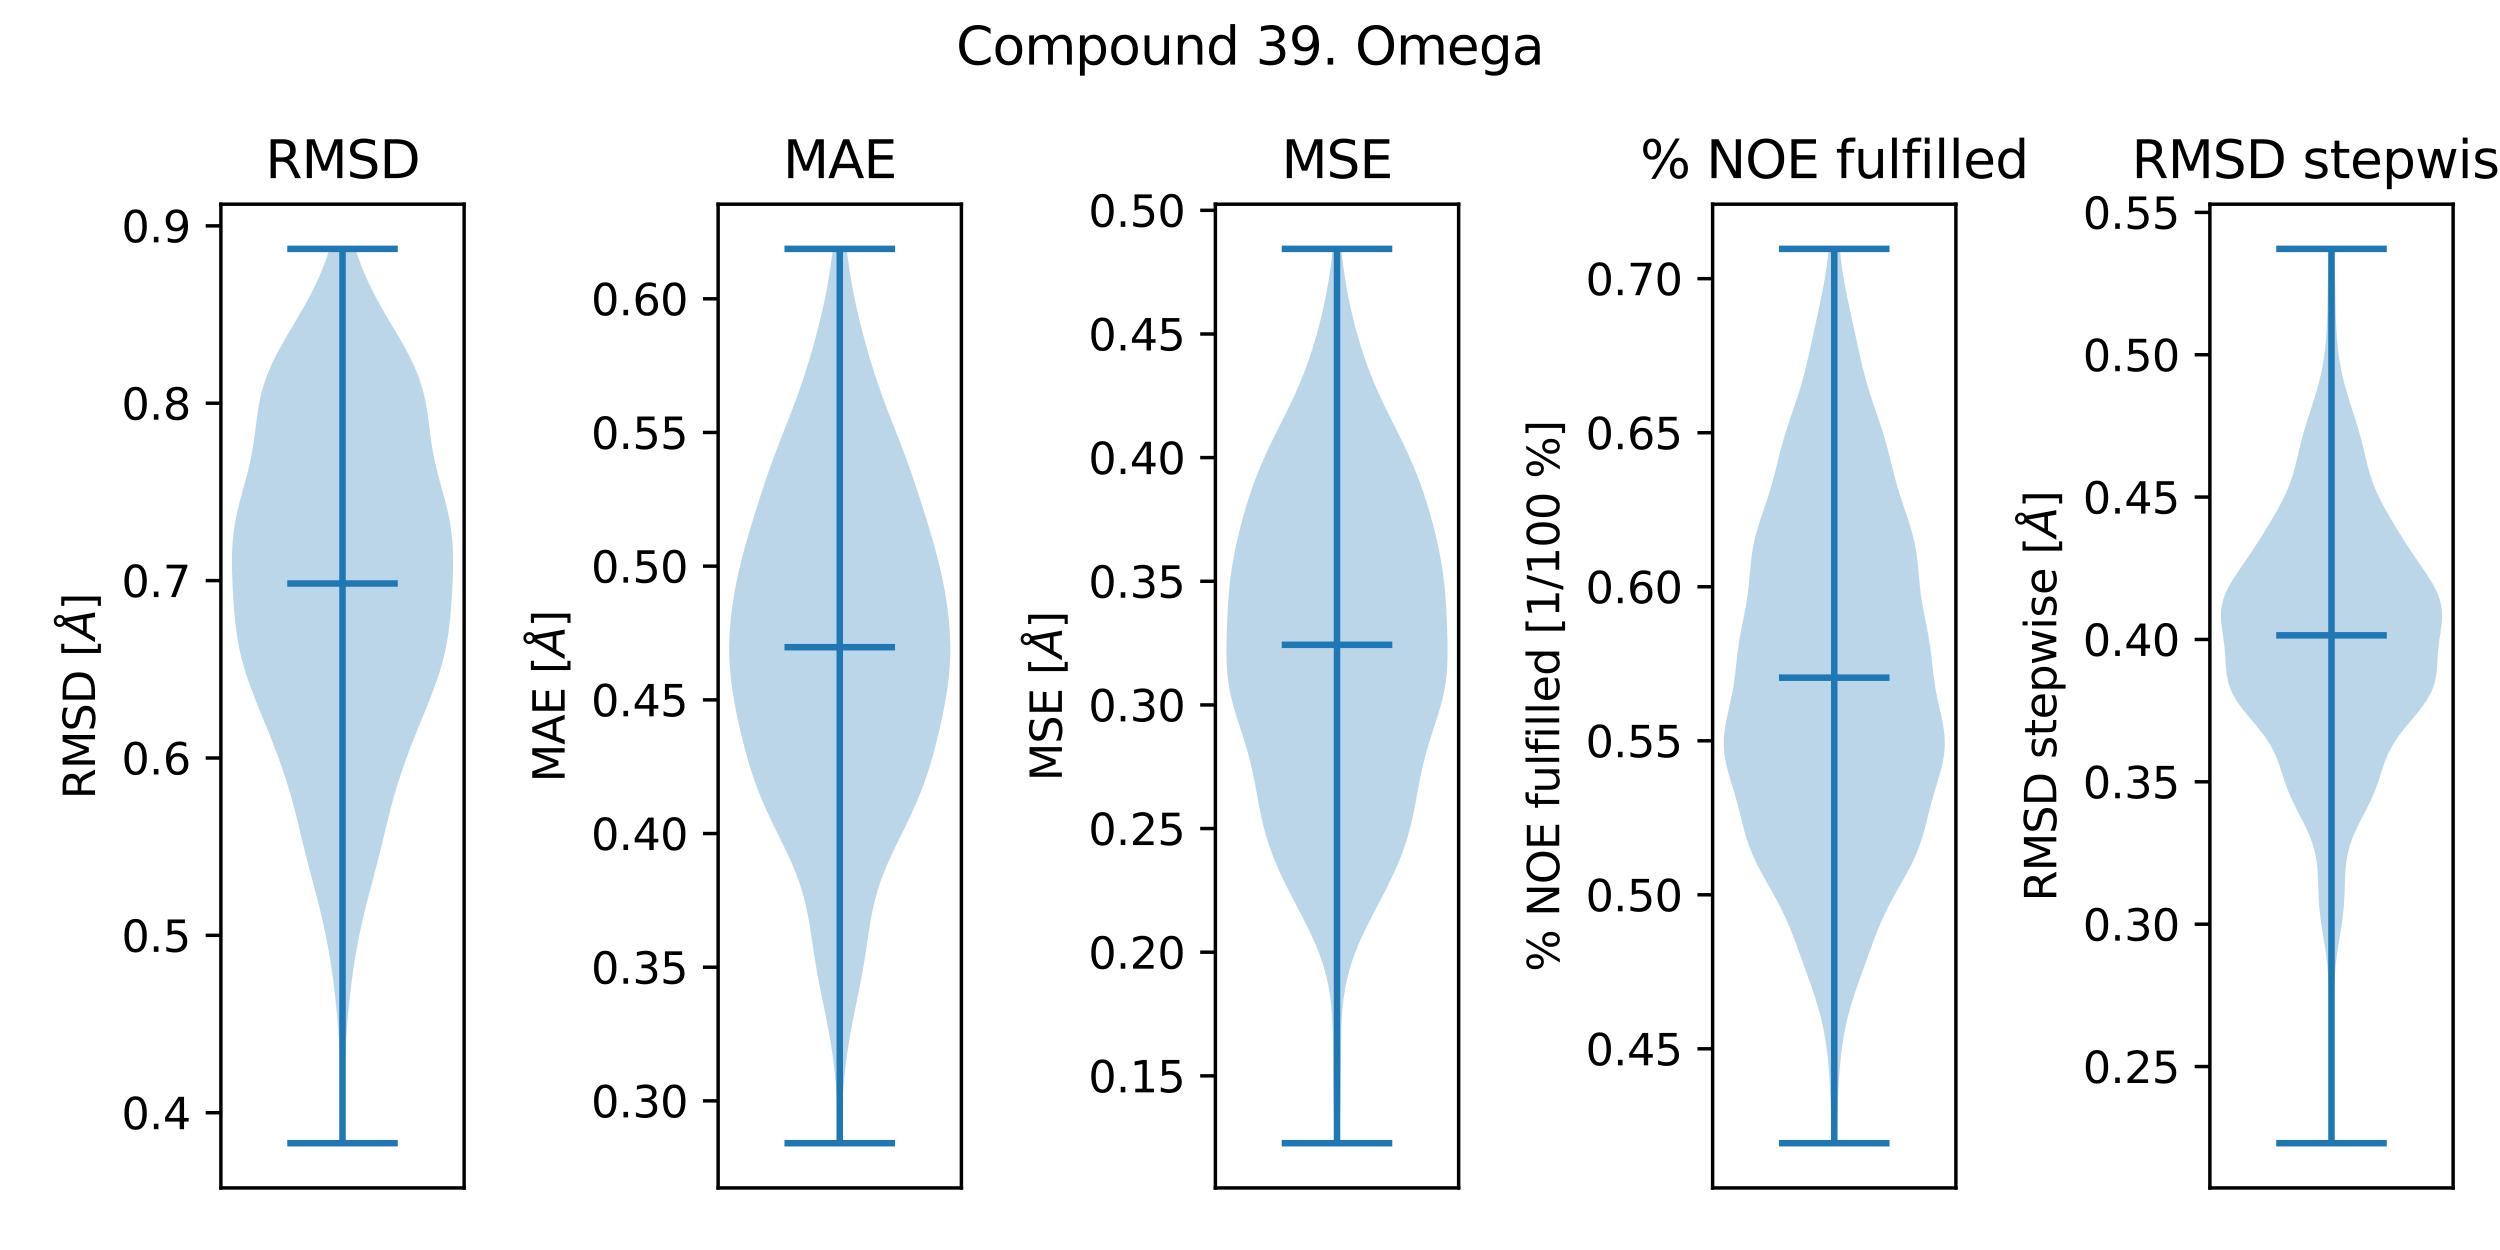 <?xml version="1.0" encoding="utf-8" standalone="no"?>
<!DOCTYPE svg PUBLIC "-//W3C//DTD SVG 1.1//EN"
  "http://www.w3.org/Graphics/SVG/1.1/DTD/svg11.dtd">
<svg xmlns:xlink="http://www.w3.org/1999/xlink" width="576pt" height="288pt" viewBox="0 0 576 288" xmlns="http://www.w3.org/2000/svg" version="1.1">
 <defs>
  <style type="text/css">*{stroke-linejoin: round; stroke-linecap: butt}</style>
 </defs>
 <g id="figure_1">
  <g id="patch_1">
   <path d="M 0 288 
L 576 288 
L 576 0 
L 0 0 
z
" style="fill: #ffffff"/>
  </g>
  <g id="axes_1">
   <g id="patch_2">
    <path d="M 50.892 273.7 
L 106.938 273.7 
L 106.938 47.04 
L 50.892 47.04 
z
" style="fill: #ffffff"/>
   </g>
   <g id="PolyCollection_1">
    <path d="M 79.175 263.397 
L 78.656 263.397 
L 78.646 261.316 
L 78.637 259.235 
L 78.627 257.153 
L 78.613 255.072 
L 78.591 252.99 
L 78.557 250.909 
L 78.51 248.828 
L 78.446 246.746 
L 78.364 244.665 
L 78.264 242.584 
L 78.146 240.502 
L 78.01 238.421 
L 77.855 236.34 
L 77.682 234.258 
L 77.489 232.177 
L 77.276 230.096 
L 77.04 228.014 
L 76.78 225.933 
L 76.494 223.851 
L 76.181 221.77 
L 75.838 219.689 
L 75.464 217.607 
L 75.057 215.526 
L 74.617 213.445 
L 74.145 211.363 
L 73.643 209.282 
L 73.116 207.201 
L 72.572 205.119 
L 72.02 203.038 
L 71.468 200.957 
L 70.925 198.875 
L 70.396 196.794 
L 69.881 194.712 
L 69.377 192.631 
L 68.876 190.55 
L 68.367 188.468 
L 67.839 186.387 
L 67.281 184.306 
L 66.686 182.224 
L 66.05 180.143 
L 65.372 178.062 
L 64.653 175.98 
L 63.896 173.899 
L 63.107 171.817 
L 62.291 169.736 
L 61.453 167.655 
L 60.604 165.573 
L 59.754 163.492 
L 58.917 161.411 
L 58.109 159.329 
L 57.346 157.248 
L 56.646 155.167 
L 56.023 153.085 
L 55.483 151.004 
L 55.031 148.923 
L 54.663 146.841 
L 54.369 144.76 
L 54.136 142.678 
L 53.95 140.597 
L 53.798 138.516 
L 53.67 136.434 
L 53.565 134.353 
L 53.485 132.272 
L 53.44 130.19 
L 53.446 128.109 
L 53.518 126.028 
L 53.674 123.946 
L 53.924 121.865 
L 54.27 119.783 
L 54.707 117.702 
L 55.217 115.621 
L 55.776 113.539 
L 56.35 111.458 
L 56.909 109.377 
L 57.423 107.295 
L 57.873 105.214 
L 58.253 103.133 
L 58.569 101.051 
L 58.842 98.97 
L 59.105 96.889 
L 59.394 94.807 
L 59.75 92.726 
L 60.206 90.644 
L 60.789 88.563 
L 61.513 86.482 
L 62.377 84.4 
L 63.37 82.319 
L 64.471 80.238 
L 65.649 78.156 
L 66.872 76.075 
L 68.108 73.994 
L 69.327 71.912 
L 70.505 69.831 
L 71.62 67.75 
L 72.66 65.668 
L 73.615 63.587 
L 74.479 61.505 
L 75.25 59.424 
L 75.928 57.343 
L 81.902 57.343 
L 81.902 57.343 
L 82.581 59.424 
L 83.352 61.505 
L 84.216 63.587 
L 85.17 65.668 
L 86.21 67.75 
L 87.326 69.831 
L 88.503 71.912 
L 89.722 73.994 
L 90.958 76.075 
L 92.182 78.156 
L 93.36 80.238 
L 94.46 82.319 
L 95.454 84.4 
L 96.318 86.482 
L 97.041 88.563 
L 97.624 90.644 
L 98.081 92.726 
L 98.436 94.807 
L 98.726 96.889 
L 98.988 98.97 
L 99.262 101.051 
L 99.578 103.133 
L 99.957 105.214 
L 100.408 107.295 
L 100.922 109.377 
L 101.48 111.458 
L 102.055 113.539 
L 102.613 115.621 
L 103.123 117.702 
L 103.56 119.783 
L 103.907 121.865 
L 104.156 123.946 
L 104.312 126.028 
L 104.385 128.109 
L 104.39 130.19 
L 104.346 132.272 
L 104.266 134.353 
L 104.16 136.434 
L 104.033 138.516 
L 103.88 140.597 
L 103.694 142.678 
L 103.461 144.76 
L 103.167 146.841 
L 102.799 148.923 
L 102.347 151.004 
L 101.808 153.085 
L 101.184 155.167 
L 100.484 157.248 
L 99.722 159.329 
L 98.914 161.411 
L 98.076 163.492 
L 97.226 165.573 
L 96.377 167.655 
L 95.54 169.736 
L 94.723 171.817 
L 93.934 173.899 
L 93.178 175.98 
L 92.459 178.062 
L 91.78 180.143 
L 91.144 182.224 
L 90.55 184.306 
L 89.992 186.387 
L 89.464 188.468 
L 88.955 190.55 
L 88.453 192.631 
L 87.949 194.712 
L 87.435 196.794 
L 86.906 198.875 
L 86.363 200.957 
L 85.811 203.038 
L 85.258 205.119 
L 84.714 207.201 
L 84.187 209.282 
L 83.685 211.363 
L 83.213 213.445 
L 82.773 215.526 
L 82.367 217.607 
L 81.993 219.689 
L 81.65 221.77 
L 81.337 223.851 
L 81.051 225.933 
L 80.791 228.014 
L 80.555 230.096 
L 80.341 232.177 
L 80.148 234.258 
L 79.975 236.34 
L 79.821 238.421 
L 79.684 240.502 
L 79.566 242.584 
L 79.467 244.665 
L 79.385 246.746 
L 79.321 248.828 
L 79.273 250.909 
L 79.239 252.99 
L 79.217 255.072 
L 79.203 257.153 
L 79.193 259.235 
L 79.185 261.316 
L 79.175 263.397 
z
" clip-path="url(#p515e332b14)" style="fill: #1f77b4; fill-opacity: 0.3"/>
   </g>
   <g id="matplotlib.axis_1">
    <g id="ytick_1">
     <g id="line2d_1">
      <defs>
       <path id="mff47ca80b4" d="M 0 0 
L -3.5 0 
" style="stroke: #000000; stroke-width: 0.8"/>
      </defs>
      <g>
       <use xlink:href="#mff47ca80b4" x="50.892" y="256.373" style="stroke: #000000; stroke-width: 0.8"/>
      </g>
     </g>
     <g id="text_1">
      <!-- 0.4 -->
      <g transform="translate(27.989 260.173)scale(0.1 -0.1)">
       <defs>
        <path id="DejaVuSans-30" d="M 2034 4250 
Q 1547 4250 1301 3770 
Q 1056 3291 1056 2328 
Q 1056 1369 1301 889 
Q 1547 409 2034 409 
Q 2525 409 2770 889 
Q 3016 1369 3016 2328 
Q 3016 3291 2770 3770 
Q 2525 4250 2034 4250 
z
M 2034 4750 
Q 2819 4750 3233 4129 
Q 3647 3509 3647 2328 
Q 3647 1150 3233 529 
Q 2819 -91 2034 -91 
Q 1250 -91 836 529 
Q 422 1150 422 2328 
Q 422 3509 836 4129 
Q 1250 4750 2034 4750 
z
" transform="scale(0.016)"/>
        <path id="DejaVuSans-2e" d="M 684 794 
L 1344 794 
L 1344 0 
L 684 0 
L 684 794 
z
" transform="scale(0.016)"/>
        <path id="DejaVuSans-34" d="M 2419 4116 
L 825 1625 
L 2419 1625 
L 2419 4116 
z
M 2253 4666 
L 3047 4666 
L 3047 1625 
L 3713 1625 
L 3713 1100 
L 3047 1100 
L 3047 0 
L 2419 0 
L 2419 1100 
L 313 1100 
L 313 1709 
L 2253 4666 
z
" transform="scale(0.016)"/>
       </defs>
       <use xlink:href="#DejaVuSans-30"/>
       <use xlink:href="#DejaVuSans-2e" x="63.623"/>
       <use xlink:href="#DejaVuSans-34" x="95.41"/>
      </g>
     </g>
    </g>
    <g id="ytick_2">
     <g id="line2d_2">
      <g>
       <use xlink:href="#mff47ca80b4" x="50.892" y="215.506" style="stroke: #000000; stroke-width: 0.8"/>
      </g>
     </g>
     <g id="text_2">
      <!-- 0.5 -->
      <g transform="translate(27.989 219.305)scale(0.1 -0.1)">
       <defs>
        <path id="DejaVuSans-35" d="M 691 4666 
L 3169 4666 
L 3169 4134 
L 1269 4134 
L 1269 2991 
Q 1406 3038 1543 3061 
Q 1681 3084 1819 3084 
Q 2600 3084 3056 2656 
Q 3513 2228 3513 1497 
Q 3513 744 3044 326 
Q 2575 -91 1722 -91 
Q 1428 -91 1123 -41 
Q 819 9 494 109 
L 494 744 
Q 775 591 1075 516 
Q 1375 441 1709 441 
Q 2250 441 2565 725 
Q 2881 1009 2881 1497 
Q 2881 1984 2565 2268 
Q 2250 2553 1709 2553 
Q 1456 2553 1204 2497 
Q 953 2441 691 2322 
L 691 4666 
z
" transform="scale(0.016)"/>
       </defs>
       <use xlink:href="#DejaVuSans-30"/>
       <use xlink:href="#DejaVuSans-2e" x="63.623"/>
       <use xlink:href="#DejaVuSans-35" x="95.41"/>
      </g>
     </g>
    </g>
    <g id="ytick_3">
     <g id="line2d_3">
      <g>
       <use xlink:href="#mff47ca80b4" x="50.892" y="174.638" style="stroke: #000000; stroke-width: 0.8"/>
      </g>
     </g>
     <g id="text_3">
      <!-- 0.6 -->
      <g transform="translate(27.989 178.437)scale(0.1 -0.1)">
       <defs>
        <path id="DejaVuSans-36" d="M 2113 2584 
Q 1688 2584 1439 2293 
Q 1191 2003 1191 1497 
Q 1191 994 1439 701 
Q 1688 409 2113 409 
Q 2538 409 2786 701 
Q 3034 994 3034 1497 
Q 3034 2003 2786 2293 
Q 2538 2584 2113 2584 
z
M 3366 4563 
L 3366 3988 
Q 3128 4100 2886 4159 
Q 2644 4219 2406 4219 
Q 1781 4219 1451 3797 
Q 1122 3375 1075 2522 
Q 1259 2794 1537 2939 
Q 1816 3084 2150 3084 
Q 2853 3084 3261 2657 
Q 3669 2231 3669 1497 
Q 3669 778 3244 343 
Q 2819 -91 2113 -91 
Q 1303 -91 875 529 
Q 447 1150 447 2328 
Q 447 3434 972 4092 
Q 1497 4750 2381 4750 
Q 2619 4750 2861 4703 
Q 3103 4656 3366 4563 
z
" transform="scale(0.016)"/>
       </defs>
       <use xlink:href="#DejaVuSans-30"/>
       <use xlink:href="#DejaVuSans-2e" x="63.623"/>
       <use xlink:href="#DejaVuSans-36" x="95.41"/>
      </g>
     </g>
    </g>
    <g id="ytick_4">
     <g id="line2d_4">
      <g>
       <use xlink:href="#mff47ca80b4" x="50.892" y="133.77" style="stroke: #000000; stroke-width: 0.8"/>
      </g>
     </g>
     <g id="text_4">
      <!-- 0.7 -->
      <g transform="translate(27.989 137.569)scale(0.1 -0.1)">
       <defs>
        <path id="DejaVuSans-37" d="M 525 4666 
L 3525 4666 
L 3525 4397 
L 1831 0 
L 1172 0 
L 2766 4134 
L 525 4134 
L 525 4666 
z
" transform="scale(0.016)"/>
       </defs>
       <use xlink:href="#DejaVuSans-30"/>
       <use xlink:href="#DejaVuSans-2e" x="63.623"/>
       <use xlink:href="#DejaVuSans-37" x="95.41"/>
      </g>
     </g>
    </g>
    <g id="ytick_5">
     <g id="line2d_5">
      <g>
       <use xlink:href="#mff47ca80b4" x="50.892" y="92.902" style="stroke: #000000; stroke-width: 0.8"/>
      </g>
     </g>
     <g id="text_5">
      <!-- 0.8 -->
      <g transform="translate(27.989 96.701)scale(0.1 -0.1)">
       <defs>
        <path id="DejaVuSans-38" d="M 2034 2216 
Q 1584 2216 1326 1975 
Q 1069 1734 1069 1313 
Q 1069 891 1326 650 
Q 1584 409 2034 409 
Q 2484 409 2743 651 
Q 3003 894 3003 1313 
Q 3003 1734 2745 1975 
Q 2488 2216 2034 2216 
z
M 1403 2484 
Q 997 2584 770 2862 
Q 544 3141 544 3541 
Q 544 4100 942 4425 
Q 1341 4750 2034 4750 
Q 2731 4750 3128 4425 
Q 3525 4100 3525 3541 
Q 3525 3141 3298 2862 
Q 3072 2584 2669 2484 
Q 3125 2378 3379 2068 
Q 3634 1759 3634 1313 
Q 3634 634 3220 271 
Q 2806 -91 2034 -91 
Q 1263 -91 848 271 
Q 434 634 434 1313 
Q 434 1759 690 2068 
Q 947 2378 1403 2484 
z
M 1172 3481 
Q 1172 3119 1398 2916 
Q 1625 2713 2034 2713 
Q 2441 2713 2670 2916 
Q 2900 3119 2900 3481 
Q 2900 3844 2670 4047 
Q 2441 4250 2034 4250 
Q 1625 4250 1398 4047 
Q 1172 3844 1172 3481 
z
" transform="scale(0.016)"/>
       </defs>
       <use xlink:href="#DejaVuSans-30"/>
       <use xlink:href="#DejaVuSans-2e" x="63.623"/>
       <use xlink:href="#DejaVuSans-38" x="95.41"/>
      </g>
     </g>
    </g>
    <g id="ytick_6">
     <g id="line2d_6">
      <g>
       <use xlink:href="#mff47ca80b4" x="50.892" y="52.034" style="stroke: #000000; stroke-width: 0.8"/>
      </g>
     </g>
     <g id="text_6">
      <!-- 0.9 -->
      <g transform="translate(27.989 55.833)scale(0.1 -0.1)">
       <defs>
        <path id="DejaVuSans-39" d="M 703 97 
L 703 672 
Q 941 559 1184 500 
Q 1428 441 1663 441 
Q 2288 441 2617 861 
Q 2947 1281 2994 2138 
Q 2813 1869 2534 1725 
Q 2256 1581 1919 1581 
Q 1219 1581 811 2004 
Q 403 2428 403 3163 
Q 403 3881 828 4315 
Q 1253 4750 1959 4750 
Q 2769 4750 3195 4129 
Q 3622 3509 3622 2328 
Q 3622 1225 3098 567 
Q 2575 -91 1691 -91 
Q 1453 -91 1209 -44 
Q 966 3 703 97 
z
M 1959 2075 
Q 2384 2075 2632 2365 
Q 2881 2656 2881 3163 
Q 2881 3666 2632 3958 
Q 2384 4250 1959 4250 
Q 1534 4250 1286 3958 
Q 1038 3666 1038 3163 
Q 1038 2656 1286 2365 
Q 1534 2075 1959 2075 
z
" transform="scale(0.016)"/>
       </defs>
       <use xlink:href="#DejaVuSans-30"/>
       <use xlink:href="#DejaVuSans-2e" x="63.623"/>
       <use xlink:href="#DejaVuSans-39" x="95.41"/>
      </g>
     </g>
    </g>
    <g id="text_7">
     <!-- RMSD [$\AA$] -->
     <g transform="translate(21.91 184.12)rotate(-90)scale(0.1 -0.1)">
      <defs>
       <path id="DejaVuSans-52" d="M 2841 2188 
Q 3044 2119 3236 1894 
Q 3428 1669 3622 1275 
L 4263 0 
L 3584 0 
L 2988 1197 
Q 2756 1666 2539 1819 
Q 2322 1972 1947 1972 
L 1259 1972 
L 1259 0 
L 628 0 
L 628 4666 
L 2053 4666 
Q 2853 4666 3247 4331 
Q 3641 3997 3641 3322 
Q 3641 2881 3436 2590 
Q 3231 2300 2841 2188 
z
M 1259 4147 
L 1259 2491 
L 2053 2491 
Q 2509 2491 2742 2702 
Q 2975 2913 2975 3322 
Q 2975 3731 2742 3939 
Q 2509 4147 2053 4147 
L 1259 4147 
z
" transform="scale(0.016)"/>
       <path id="DejaVuSans-4d" d="M 628 4666 
L 1569 4666 
L 2759 1491 
L 3956 4666 
L 4897 4666 
L 4897 0 
L 4281 0 
L 4281 4097 
L 3078 897 
L 2444 897 
L 1241 4097 
L 1241 0 
L 628 0 
L 628 4666 
z
" transform="scale(0.016)"/>
       <path id="DejaVuSans-53" d="M 3425 4513 
L 3425 3897 
Q 3066 4069 2747 4153 
Q 2428 4238 2131 4238 
Q 1616 4238 1336 4038 
Q 1056 3838 1056 3469 
Q 1056 3159 1242 3001 
Q 1428 2844 1947 2747 
L 2328 2669 
Q 3034 2534 3370 2195 
Q 3706 1856 3706 1288 
Q 3706 609 3251 259 
Q 2797 -91 1919 -91 
Q 1588 -91 1214 -16 
Q 841 59 441 206 
L 441 856 
Q 825 641 1194 531 
Q 1563 422 1919 422 
Q 2459 422 2753 634 
Q 3047 847 3047 1241 
Q 3047 1584 2836 1778 
Q 2625 1972 2144 2069 
L 1759 2144 
Q 1053 2284 737 2584 
Q 422 2884 422 3419 
Q 422 4038 858 4394 
Q 1294 4750 2059 4750 
Q 2388 4750 2728 4690 
Q 3069 4631 3425 4513 
z
" transform="scale(0.016)"/>
       <path id="DejaVuSans-44" d="M 1259 4147 
L 1259 519 
L 2022 519 
Q 2988 519 3436 956 
Q 3884 1394 3884 2338 
Q 3884 3275 3436 3711 
Q 2988 4147 2022 4147 
L 1259 4147 
z
M 628 4666 
L 1925 4666 
Q 3281 4666 3915 4102 
Q 4550 3538 4550 2338 
Q 4550 1131 3912 565 
Q 3275 0 1925 0 
L 628 0 
L 628 4666 
z
" transform="scale(0.016)"/>
       <path id="DejaVuSans-20" transform="scale(0.016)"/>
       <path id="DejaVuSans-5b" d="M 550 4863 
L 1875 4863 
L 1875 4416 
L 1125 4416 
L 1125 -397 
L 1875 -397 
L 1875 -844 
L 550 -844 
L 550 4863 
z
" transform="scale(0.016)"/>
       <path id="DejaVuSans-Oblique-c5" d="M 3188 5081 
Q 3188 5278 3048 5417 
Q 2909 5556 2713 5556 
Q 2513 5556 2377 5420 
Q 2241 5284 2241 5081 
Q 2241 4884 2377 4746 
Q 2513 4609 2713 4609 
Q 2909 4609 3048 4746 
Q 3188 4884 3188 5081 
z
M 2203 4397 
Q 2034 4513 1945 4689 
Q 1856 4866 1856 5081 
Q 1856 5438 2106 5689 
Q 2356 5941 2713 5941 
Q 3069 5941 3320 5689 
Q 3572 5438 3572 5081 
Q 3572 4834 3458 4643 
Q 3344 4453 3128 4341 
L 3938 0 
L 3278 0 
L 3084 1197 
L 984 1197 
L 325 0 
L -341 0 
L 2203 4397 
z
M 2584 4044 
L 1275 1722 
L 2988 1722 
L 2584 4044 
z
" transform="scale(0.016)"/>
       <path id="DejaVuSans-5d" d="M 1947 4863 
L 1947 -844 
L 622 -844 
L 622 -397 
L 1369 -397 
L 1369 4416 
L 622 4416 
L 622 4863 
L 1947 4863 
z
" transform="scale(0.016)"/>
      </defs>
      <use xlink:href="#DejaVuSans-52" transform="translate(0 0.172)"/>
      <use xlink:href="#DejaVuSans-4d" transform="translate(69.482 0.172)"/>
      <use xlink:href="#DejaVuSans-53" transform="translate(155.762 0.172)"/>
      <use xlink:href="#DejaVuSans-44" transform="translate(219.238 0.172)"/>
      <use xlink:href="#DejaVuSans-20" transform="translate(296.24 0.172)"/>
      <use xlink:href="#DejaVuSans-5b" transform="translate(328.027 0.172)"/>
      <use xlink:href="#DejaVuSans-Oblique-c5" transform="translate(367.041 0.172)"/>
      <use xlink:href="#DejaVuSans-5d" transform="translate(435.449 0.172)"/>
     </g>
    </g>
   </g>
   <g id="LineCollection_1">
    <path d="M 66.178 134.436 
L 91.653 134.436 
" clip-path="url(#p515e332b14)" style="fill: none; stroke: #1f77b4; stroke-width: 1.5"/>
   </g>
   <g id="LineCollection_2">
    <path d="M 66.178 57.343 
L 91.653 57.343 
" clip-path="url(#p515e332b14)" style="fill: none; stroke: #1f77b4; stroke-width: 1.5"/>
   </g>
   <g id="LineCollection_3">
    <path d="M 66.178 263.397 
L 91.653 263.397 
" clip-path="url(#p515e332b14)" style="fill: none; stroke: #1f77b4; stroke-width: 1.5"/>
   </g>
   <g id="LineCollection_4">
    <path d="M 78.915 263.397 
L 78.915 57.343 
" clip-path="url(#p515e332b14)" style="fill: none; stroke: #1f77b4; stroke-width: 1.5"/>
   </g>
   <g id="patch_3">
    <path d="M 50.892 273.7 
L 50.892 47.04 
" style="fill: none; stroke: #000000; stroke-width: 0.8; stroke-linejoin: miter; stroke-linecap: square"/>
   </g>
   <g id="patch_4">
    <path d="M 106.938 273.7 
L 106.938 47.04 
" style="fill: none; stroke: #000000; stroke-width: 0.8; stroke-linejoin: miter; stroke-linecap: square"/>
   </g>
   <g id="patch_5">
    <path d="M 50.892 273.7 
L 106.938 273.7 
" style="fill: none; stroke: #000000; stroke-width: 0.8; stroke-linejoin: miter; stroke-linecap: square"/>
   </g>
   <g id="patch_6">
    <path d="M 50.892 47.04 
L 106.938 47.04 
" style="fill: none; stroke: #000000; stroke-width: 0.8; stroke-linejoin: miter; stroke-linecap: square"/>
   </g>
   <g id="text_8">
    <!-- RMSD -->
    <g transform="translate(61.14 41.04)scale(0.12 -0.12)">
     <use xlink:href="#DejaVuSans-52"/>
     <use xlink:href="#DejaVuSans-4d" x="69.482"/>
     <use xlink:href="#DejaVuSans-53" x="155.762"/>
     <use xlink:href="#DejaVuSans-44" x="219.238"/>
    </g>
   </g>
  </g>
  <g id="axes_2">
   <g id="patch_7">
    <path d="M 165.458 273.7 
L 221.504 273.7 
L 221.504 47.04 
L 165.458 47.04 
z
" style="fill: #ffffff"/>
   </g>
   <g id="PolyCollection_2">
    <path d="M 193.806 263.397 
L 193.156 263.397 
L 193.112 261.316 
L 193.06 259.235 
L 192.993 257.153 
L 192.906 255.072 
L 192.796 252.99 
L 192.656 250.909 
L 192.484 248.828 
L 192.276 246.746 
L 192.031 244.665 
L 191.748 242.584 
L 191.429 240.502 
L 191.076 238.421 
L 190.694 236.34 
L 190.288 234.258 
L 189.867 232.177 
L 189.441 230.096 
L 189.02 228.014 
L 188.613 225.933 
L 188.229 223.851 
L 187.871 221.77 
L 187.538 219.689 
L 187.223 217.607 
L 186.913 215.526 
L 186.589 213.445 
L 186.229 211.363 
L 185.813 209.282 
L 185.321 207.201 
L 184.739 205.119 
L 184.058 203.038 
L 183.279 200.957 
L 182.411 198.875 
L 181.469 196.794 
L 180.474 194.712 
L 179.451 192.631 
L 178.425 190.55 
L 177.421 188.468 
L 176.459 186.387 
L 175.553 184.306 
L 174.712 182.224 
L 173.939 180.143 
L 173.23 178.062 
L 172.58 175.98 
L 171.98 173.899 
L 171.422 171.817 
L 170.9 169.736 
L 170.41 167.655 
L 169.95 165.573 
L 169.523 163.492 
L 169.134 161.411 
L 168.791 159.329 
L 168.501 157.248 
L 168.272 155.167 
L 168.111 153.085 
L 168.022 151.004 
L 168.006 148.923 
L 168.06 146.841 
L 168.182 144.76 
L 168.367 142.678 
L 168.608 140.597 
L 168.901 138.516 
L 169.244 136.434 
L 169.634 134.353 
L 170.069 132.272 
L 170.549 130.19 
L 171.069 128.109 
L 171.627 126.028 
L 172.217 123.946 
L 172.831 121.865 
L 173.464 119.783 
L 174.111 117.702 
L 174.771 115.621 
L 175.443 113.539 
L 176.131 111.458 
L 176.839 109.377 
L 177.571 107.295 
L 178.329 105.214 
L 179.113 103.133 
L 179.917 101.051 
L 180.734 98.97 
L 181.551 96.889 
L 182.359 94.807 
L 183.147 92.726 
L 183.906 90.644 
L 184.634 88.563 
L 185.328 86.482 
L 185.99 84.4 
L 186.622 82.319 
L 187.228 80.238 
L 187.807 78.156 
L 188.361 76.075 
L 188.886 73.994 
L 189.381 71.912 
L 189.842 69.831 
L 190.269 67.75 
L 190.659 65.668 
L 191.016 63.587 
L 191.341 61.505 
L 191.638 59.424 
L 191.908 57.343 
L 195.053 57.343 
L 195.053 57.343 
L 195.324 59.424 
L 195.62 61.505 
L 195.945 63.587 
L 196.302 65.668 
L 196.693 67.75 
L 197.119 69.831 
L 197.581 71.912 
L 198.075 73.994 
L 198.601 76.075 
L 199.154 78.156 
L 199.734 80.238 
L 200.339 82.319 
L 200.972 84.4 
L 201.634 86.482 
L 202.328 88.563 
L 203.055 90.644 
L 203.815 92.726 
L 204.602 94.807 
L 205.41 96.889 
L 206.228 98.97 
L 207.044 101.051 
L 207.849 103.133 
L 208.632 105.214 
L 209.391 107.295 
L 210.123 109.377 
L 210.831 111.458 
L 211.519 113.539 
L 212.191 115.621 
L 212.85 117.702 
L 213.497 119.783 
L 214.131 121.865 
L 214.745 123.946 
L 215.334 126.028 
L 215.892 128.109 
L 216.413 130.19 
L 216.892 132.272 
L 217.328 134.353 
L 217.718 136.434 
L 218.06 138.516 
L 218.354 140.597 
L 218.595 142.678 
L 218.779 144.76 
L 218.901 146.841 
L 218.956 148.923 
L 218.94 151.004 
L 218.85 153.085 
L 218.689 155.167 
L 218.461 157.248 
L 218.171 159.329 
L 217.827 161.411 
L 217.439 163.492 
L 217.012 165.573 
L 216.552 167.655 
L 216.061 169.736 
L 215.539 171.817 
L 214.982 173.899 
L 214.382 175.98 
L 213.732 178.062 
L 213.023 180.143 
L 212.249 182.224 
L 211.408 184.306 
L 210.502 186.387 
L 209.54 188.468 
L 208.536 190.55 
L 207.511 192.631 
L 206.488 194.712 
L 205.493 196.794 
L 204.55 198.875 
L 203.682 200.957 
L 202.903 203.038 
L 202.223 205.119 
L 201.64 207.201 
L 201.148 209.282 
L 200.732 211.363 
L 200.373 213.445 
L 200.049 215.526 
L 199.738 217.607 
L 199.423 219.689 
L 199.09 221.77 
L 198.733 223.851 
L 198.348 225.933 
L 197.942 228.014 
L 197.52 230.096 
L 197.094 232.177 
L 196.673 234.258 
L 196.268 236.34 
L 195.885 238.421 
L 195.532 240.502 
L 195.213 242.584 
L 194.93 244.665 
L 194.685 246.746 
L 194.478 248.828 
L 194.305 250.909 
L 194.166 252.99 
L 194.055 255.072 
L 193.969 257.153 
L 193.902 259.235 
L 193.849 261.316 
L 193.806 263.397 
z
" clip-path="url(#p6949017488)" style="fill: #1f77b4; fill-opacity: 0.3"/>
   </g>
   <g id="matplotlib.axis_2">
    <g id="ytick_7">
     <g id="line2d_7">
      <g>
       <use xlink:href="#mff47ca80b4" x="165.458" y="253.647" style="stroke: #000000; stroke-width: 0.8"/>
      </g>
     </g>
     <g id="text_9">
      <!-- 0.30 -->
      <g transform="translate(136.192 257.446)scale(0.1 -0.1)">
       <defs>
        <path id="DejaVuSans-33" d="M 2597 2516 
Q 3050 2419 3304 2112 
Q 3559 1806 3559 1356 
Q 3559 666 3084 287 
Q 2609 -91 1734 -91 
Q 1441 -91 1130 -33 
Q 819 25 488 141 
L 488 750 
Q 750 597 1062 519 
Q 1375 441 1716 441 
Q 2309 441 2620 675 
Q 2931 909 2931 1356 
Q 2931 1769 2642 2001 
Q 2353 2234 1838 2234 
L 1294 2234 
L 1294 2753 
L 1863 2753 
Q 2328 2753 2575 2939 
Q 2822 3125 2822 3475 
Q 2822 3834 2567 4026 
Q 2313 4219 1838 4219 
Q 1578 4219 1281 4162 
Q 984 4106 628 3988 
L 628 4550 
Q 988 4650 1302 4700 
Q 1616 4750 1894 4750 
Q 2613 4750 3031 4423 
Q 3450 4097 3450 3541 
Q 3450 3153 3228 2886 
Q 3006 2619 2597 2516 
z
" transform="scale(0.016)"/>
       </defs>
       <use xlink:href="#DejaVuSans-30"/>
       <use xlink:href="#DejaVuSans-2e" x="63.623"/>
       <use xlink:href="#DejaVuSans-33" x="95.41"/>
       <use xlink:href="#DejaVuSans-30" x="159.033"/>
      </g>
     </g>
    </g>
    <g id="ytick_8">
     <g id="line2d_8">
      <g>
       <use xlink:href="#mff47ca80b4" x="165.458" y="222.846" style="stroke: #000000; stroke-width: 0.8"/>
      </g>
     </g>
     <g id="text_10">
      <!-- 0.35 -->
      <g transform="translate(136.192 226.645)scale(0.1 -0.1)">
       <use xlink:href="#DejaVuSans-30"/>
       <use xlink:href="#DejaVuSans-2e" x="63.623"/>
       <use xlink:href="#DejaVuSans-33" x="95.41"/>
       <use xlink:href="#DejaVuSans-35" x="159.033"/>
      </g>
     </g>
    </g>
    <g id="ytick_9">
     <g id="line2d_9">
      <g>
       <use xlink:href="#mff47ca80b4" x="165.458" y="192.045" style="stroke: #000000; stroke-width: 0.8"/>
      </g>
     </g>
     <g id="text_11">
      <!-- 0.40 -->
      <g transform="translate(136.192 195.844)scale(0.1 -0.1)">
       <use xlink:href="#DejaVuSans-30"/>
       <use xlink:href="#DejaVuSans-2e" x="63.623"/>
       <use xlink:href="#DejaVuSans-34" x="95.41"/>
       <use xlink:href="#DejaVuSans-30" x="159.033"/>
      </g>
     </g>
    </g>
    <g id="ytick_10">
     <g id="line2d_10">
      <g>
       <use xlink:href="#mff47ca80b4" x="165.458" y="161.244" style="stroke: #000000; stroke-width: 0.8"/>
      </g>
     </g>
     <g id="text_12">
      <!-- 0.45 -->
      <g transform="translate(136.192 165.043)scale(0.1 -0.1)">
       <use xlink:href="#DejaVuSans-30"/>
       <use xlink:href="#DejaVuSans-2e" x="63.623"/>
       <use xlink:href="#DejaVuSans-34" x="95.41"/>
       <use xlink:href="#DejaVuSans-35" x="159.033"/>
      </g>
     </g>
    </g>
    <g id="ytick_11">
     <g id="line2d_11">
      <g>
       <use xlink:href="#mff47ca80b4" x="165.458" y="130.443" style="stroke: #000000; stroke-width: 0.8"/>
      </g>
     </g>
     <g id="text_13">
      <!-- 0.50 -->
      <g transform="translate(136.192 134.242)scale(0.1 -0.1)">
       <use xlink:href="#DejaVuSans-30"/>
       <use xlink:href="#DejaVuSans-2e" x="63.623"/>
       <use xlink:href="#DejaVuSans-35" x="95.41"/>
       <use xlink:href="#DejaVuSans-30" x="159.033"/>
      </g>
     </g>
    </g>
    <g id="ytick_12">
     <g id="line2d_12">
      <g>
       <use xlink:href="#mff47ca80b4" x="165.458" y="99.642" style="stroke: #000000; stroke-width: 0.8"/>
      </g>
     </g>
     <g id="text_14">
      <!-- 0.55 -->
      <g transform="translate(136.192 103.441)scale(0.1 -0.1)">
       <use xlink:href="#DejaVuSans-30"/>
       <use xlink:href="#DejaVuSans-2e" x="63.623"/>
       <use xlink:href="#DejaVuSans-35" x="95.41"/>
       <use xlink:href="#DejaVuSans-35" x="159.033"/>
      </g>
     </g>
    </g>
    <g id="ytick_13">
     <g id="line2d_13">
      <g>
       <use xlink:href="#mff47ca80b4" x="165.458" y="68.841" style="stroke: #000000; stroke-width: 0.8"/>
      </g>
     </g>
     <g id="text_15">
      <!-- 0.60 -->
      <g transform="translate(136.192 72.64)scale(0.1 -0.1)">
       <use xlink:href="#DejaVuSans-30"/>
       <use xlink:href="#DejaVuSans-2e" x="63.623"/>
       <use xlink:href="#DejaVuSans-36" x="95.41"/>
       <use xlink:href="#DejaVuSans-30" x="159.033"/>
      </g>
     </g>
    </g>
    <g id="text_16">
     <!-- MAE [$\AA$] -->
     <g transform="translate(130.113 180.22)rotate(-90)scale(0.1 -0.1)">
      <defs>
       <path id="DejaVuSans-41" d="M 2188 4044 
L 1331 1722 
L 3047 1722 
L 2188 4044 
z
M 1831 4666 
L 2547 4666 
L 4325 0 
L 3669 0 
L 3244 1197 
L 1141 1197 
L 716 0 
L 50 0 
L 1831 4666 
z
" transform="scale(0.016)"/>
       <path id="DejaVuSans-45" d="M 628 4666 
L 3578 4666 
L 3578 4134 
L 1259 4134 
L 1259 2753 
L 3481 2753 
L 3481 2222 
L 1259 2222 
L 1259 531 
L 3634 531 
L 3634 0 
L 628 0 
L 628 4666 
z
" transform="scale(0.016)"/>
      </defs>
      <use xlink:href="#DejaVuSans-4d" transform="translate(0 0.172)"/>
      <use xlink:href="#DejaVuSans-41" transform="translate(86.279 0.172)"/>
      <use xlink:href="#DejaVuSans-45" transform="translate(154.688 0.172)"/>
      <use xlink:href="#DejaVuSans-20" transform="translate(217.871 0.172)"/>
      <use xlink:href="#DejaVuSans-5b" transform="translate(249.658 0.172)"/>
      <use xlink:href="#DejaVuSans-Oblique-c5" transform="translate(288.672 0.172)"/>
      <use xlink:href="#DejaVuSans-5d" transform="translate(357.08 0.172)"/>
     </g>
    </g>
   </g>
   <g id="LineCollection_5">
    <path d="M 180.743 149.114 
L 206.218 149.114 
" clip-path="url(#p6949017488)" style="fill: none; stroke: #1f77b4; stroke-width: 1.5"/>
   </g>
   <g id="LineCollection_6">
    <path d="M 180.743 57.343 
L 206.218 57.343 
" clip-path="url(#p6949017488)" style="fill: none; stroke: #1f77b4; stroke-width: 1.5"/>
   </g>
   <g id="LineCollection_7">
    <path d="M 180.743 263.397 
L 206.218 263.397 
" clip-path="url(#p6949017488)" style="fill: none; stroke: #1f77b4; stroke-width: 1.5"/>
   </g>
   <g id="LineCollection_8">
    <path d="M 193.481 263.397 
L 193.481 57.343 
" clip-path="url(#p6949017488)" style="fill: none; stroke: #1f77b4; stroke-width: 1.5"/>
   </g>
   <g id="patch_8">
    <path d="M 165.458 273.7 
L 165.458 47.04 
" style="fill: none; stroke: #000000; stroke-width: 0.8; stroke-linejoin: miter; stroke-linecap: square"/>
   </g>
   <g id="patch_9">
    <path d="M 221.504 273.7 
L 221.504 47.04 
" style="fill: none; stroke: #000000; stroke-width: 0.8; stroke-linejoin: miter; stroke-linecap: square"/>
   </g>
   <g id="patch_10">
    <path d="M 165.458 273.7 
L 221.504 273.7 
" style="fill: none; stroke: #000000; stroke-width: 0.8; stroke-linejoin: miter; stroke-linecap: square"/>
   </g>
   <g id="patch_11">
    <path d="M 165.458 47.04 
L 221.504 47.04 
" style="fill: none; stroke: #000000; stroke-width: 0.8; stroke-linejoin: miter; stroke-linecap: square"/>
   </g>
   <g id="text_17">
    <!-- MAE -->
    <g transform="translate(180.408 41.04)scale(0.12 -0.12)">
     <use xlink:href="#DejaVuSans-4d"/>
     <use xlink:href="#DejaVuSans-41" x="86.279"/>
     <use xlink:href="#DejaVuSans-45" x="154.688"/>
    </g>
   </g>
  </g>
  <g id="axes_3">
   <g id="patch_12">
    <path d="M 280.024 273.7 
L 336.069 273.7 
L 336.069 47.04 
L 280.024 47.04 
z
" style="fill: #ffffff"/>
   </g>
   <g id="PolyCollection_3">
    <path d="M 308.561 263.397 
L 307.532 263.397 
L 307.465 261.316 
L 307.4 259.235 
L 307.34 257.153 
L 307.285 255.072 
L 307.238 252.99 
L 307.199 250.909 
L 307.169 248.828 
L 307.148 246.746 
L 307.132 244.665 
L 307.119 242.584 
L 307.101 240.502 
L 307.068 238.421 
L 307.01 236.34 
L 306.911 234.258 
L 306.758 232.177 
L 306.533 230.096 
L 306.222 228.014 
L 305.813 225.933 
L 305.297 223.851 
L 304.67 221.77 
L 303.935 219.689 
L 303.097 217.607 
L 302.17 215.526 
L 301.17 213.445 
L 300.117 211.363 
L 299.034 209.282 
L 297.944 207.201 
L 296.87 205.119 
L 295.833 203.038 
L 294.851 200.957 
L 293.94 198.875 
L 293.11 196.794 
L 292.369 194.712 
L 291.715 192.631 
L 291.147 190.55 
L 290.653 188.468 
L 290.219 186.387 
L 289.826 184.306 
L 289.449 182.224 
L 289.063 180.143 
L 288.645 178.062 
L 288.175 175.98 
L 287.641 173.899 
L 287.044 171.817 
L 286.395 169.736 
L 285.717 167.655 
L 285.041 165.573 
L 284.404 163.492 
L 283.838 161.411 
L 283.369 159.329 
L 283.013 157.248 
L 282.77 155.167 
L 282.629 153.085 
L 282.571 151.004 
L 282.574 148.923 
L 282.616 146.841 
L 282.682 144.76 
L 282.765 142.678 
L 282.865 140.597 
L 282.989 138.516 
L 283.148 136.434 
L 283.35 134.353 
L 283.604 132.272 
L 283.913 130.19 
L 284.278 128.109 
L 284.694 126.028 
L 285.158 123.946 
L 285.666 121.865 
L 286.214 119.783 
L 286.802 117.702 
L 287.432 115.621 
L 288.109 113.539 
L 288.839 111.458 
L 289.627 109.377 
L 290.475 107.295 
L 291.383 105.214 
L 292.346 103.133 
L 293.352 101.051 
L 294.387 98.97 
L 295.431 96.889 
L 296.466 94.807 
L 297.474 92.726 
L 298.44 90.644 
L 299.353 88.563 
L 300.208 86.482 
L 301.003 84.4 
L 301.74 82.319 
L 302.422 80.238 
L 303.054 78.156 
L 303.639 76.075 
L 304.18 73.994 
L 304.679 71.912 
L 305.137 69.831 
L 305.556 67.75 
L 305.934 65.668 
L 306.273 63.587 
L 306.574 61.505 
L 306.838 59.424 
L 307.066 57.343 
L 309.027 57.343 
L 309.027 57.343 
L 309.255 59.424 
L 309.518 61.505 
L 309.819 63.587 
L 310.158 65.668 
L 310.537 67.75 
L 310.955 69.831 
L 311.414 71.912 
L 311.913 73.994 
L 312.454 76.075 
L 313.038 78.156 
L 313.67 80.238 
L 314.352 82.319 
L 315.089 84.4 
L 315.885 86.482 
L 316.74 88.563 
L 317.653 90.644 
L 318.618 92.726 
L 319.626 94.807 
L 320.661 96.889 
L 321.706 98.97 
L 322.74 101.051 
L 323.747 103.133 
L 324.709 105.214 
L 325.618 107.295 
L 326.466 109.377 
L 327.253 111.458 
L 327.983 113.539 
L 328.661 115.621 
L 329.291 117.702 
L 329.879 119.783 
L 330.427 121.865 
L 330.934 123.946 
L 331.398 126.028 
L 331.815 128.109 
L 332.179 130.19 
L 332.488 132.272 
L 332.742 134.353 
L 332.945 136.434 
L 333.103 138.516 
L 333.227 140.597 
L 333.328 142.678 
L 333.411 144.76 
L 333.477 146.841 
L 333.519 148.923 
L 333.521 151.004 
L 333.464 153.085 
L 333.323 155.167 
L 333.08 157.248 
L 332.723 159.329 
L 332.255 161.411 
L 331.689 163.492 
L 331.051 165.573 
L 330.376 167.655 
L 329.697 169.736 
L 329.048 171.817 
L 328.451 173.899 
L 327.918 175.98 
L 327.448 178.062 
L 327.03 180.143 
L 326.644 182.224 
L 326.267 184.306 
L 325.873 186.387 
L 325.439 188.468 
L 324.946 190.55 
L 324.377 192.631 
L 323.724 194.712 
L 322.982 196.794 
L 322.152 198.875 
L 321.241 200.957 
L 320.259 203.038 
L 319.222 205.119 
L 318.148 207.201 
L 317.058 209.282 
L 315.975 211.363 
L 314.923 213.445 
L 313.923 215.526 
L 312.996 217.607 
L 312.158 219.689 
L 311.422 221.77 
L 310.796 223.851 
L 310.28 225.933 
L 309.871 228.014 
L 309.56 230.096 
L 309.335 232.177 
L 309.181 234.258 
L 309.083 236.34 
L 309.024 238.421 
L 308.992 240.502 
L 308.974 242.584 
L 308.96 244.665 
L 308.945 246.746 
L 308.923 248.828 
L 308.893 250.909 
L 308.855 252.99 
L 308.807 255.072 
L 308.753 257.153 
L 308.692 259.235 
L 308.628 261.316 
L 308.561 263.397 
z
" clip-path="url(#p82d6af93e4)" style="fill: #1f77b4; fill-opacity: 0.3"/>
   </g>
   <g id="matplotlib.axis_3">
    <g id="ytick_14">
     <g id="line2d_14">
      <g>
       <use xlink:href="#mff47ca80b4" x="280.024" y="247.878" style="stroke: #000000; stroke-width: 0.8"/>
      </g>
     </g>
     <g id="text_18">
      <!-- 0.15 -->
      <g transform="translate(250.758 251.677)scale(0.1 -0.1)">
       <defs>
        <path id="DejaVuSans-31" d="M 794 531 
L 1825 531 
L 1825 4091 
L 703 3866 
L 703 4441 
L 1819 4666 
L 2450 4666 
L 2450 531 
L 3481 531 
L 3481 0 
L 794 0 
L 794 531 
z
" transform="scale(0.016)"/>
       </defs>
       <use xlink:href="#DejaVuSans-30"/>
       <use xlink:href="#DejaVuSans-2e" x="63.623"/>
       <use xlink:href="#DejaVuSans-31" x="95.41"/>
       <use xlink:href="#DejaVuSans-35" x="159.033"/>
      </g>
     </g>
    </g>
    <g id="ytick_15">
     <g id="line2d_15">
      <g>
       <use xlink:href="#mff47ca80b4" x="280.024" y="219.389" style="stroke: #000000; stroke-width: 0.8"/>
      </g>
     </g>
     <g id="text_19">
      <!-- 0.20 -->
      <g transform="translate(250.758 223.188)scale(0.1 -0.1)">
       <defs>
        <path id="DejaVuSans-32" d="M 1228 531 
L 3431 531 
L 3431 0 
L 469 0 
L 469 531 
Q 828 903 1448 1529 
Q 2069 2156 2228 2338 
Q 2531 2678 2651 2914 
Q 2772 3150 2772 3378 
Q 2772 3750 2511 3984 
Q 2250 4219 1831 4219 
Q 1534 4219 1204 4116 
Q 875 4013 500 3803 
L 500 4441 
Q 881 4594 1212 4672 
Q 1544 4750 1819 4750 
Q 2544 4750 2975 4387 
Q 3406 4025 3406 3419 
Q 3406 3131 3298 2873 
Q 3191 2616 2906 2266 
Q 2828 2175 2409 1742 
Q 1991 1309 1228 531 
z
" transform="scale(0.016)"/>
       </defs>
       <use xlink:href="#DejaVuSans-30"/>
       <use xlink:href="#DejaVuSans-2e" x="63.623"/>
       <use xlink:href="#DejaVuSans-32" x="95.41"/>
       <use xlink:href="#DejaVuSans-30" x="159.033"/>
      </g>
     </g>
    </g>
    <g id="ytick_16">
     <g id="line2d_16">
      <g>
       <use xlink:href="#mff47ca80b4" x="280.024" y="190.9" style="stroke: #000000; stroke-width: 0.8"/>
      </g>
     </g>
     <g id="text_20">
      <!-- 0.25 -->
      <g transform="translate(250.758 194.7)scale(0.1 -0.1)">
       <use xlink:href="#DejaVuSans-30"/>
       <use xlink:href="#DejaVuSans-2e" x="63.623"/>
       <use xlink:href="#DejaVuSans-32" x="95.41"/>
       <use xlink:href="#DejaVuSans-35" x="159.033"/>
      </g>
     </g>
    </g>
    <g id="ytick_17">
     <g id="line2d_17">
      <g>
       <use xlink:href="#mff47ca80b4" x="280.024" y="162.412" style="stroke: #000000; stroke-width: 0.8"/>
      </g>
     </g>
     <g id="text_21">
      <!-- 0.30 -->
      <g transform="translate(250.758 166.211)scale(0.1 -0.1)">
       <use xlink:href="#DejaVuSans-30"/>
       <use xlink:href="#DejaVuSans-2e" x="63.623"/>
       <use xlink:href="#DejaVuSans-33" x="95.41"/>
       <use xlink:href="#DejaVuSans-30" x="159.033"/>
      </g>
     </g>
    </g>
    <g id="ytick_18">
     <g id="line2d_18">
      <g>
       <use xlink:href="#mff47ca80b4" x="280.024" y="133.923" style="stroke: #000000; stroke-width: 0.8"/>
      </g>
     </g>
     <g id="text_22">
      <!-- 0.35 -->
      <g transform="translate(250.758 137.723)scale(0.1 -0.1)">
       <use xlink:href="#DejaVuSans-30"/>
       <use xlink:href="#DejaVuSans-2e" x="63.623"/>
       <use xlink:href="#DejaVuSans-33" x="95.41"/>
       <use xlink:href="#DejaVuSans-35" x="159.033"/>
      </g>
     </g>
    </g>
    <g id="ytick_19">
     <g id="line2d_19">
      <g>
       <use xlink:href="#mff47ca80b4" x="280.024" y="105.435" style="stroke: #000000; stroke-width: 0.8"/>
      </g>
     </g>
     <g id="text_23">
      <!-- 0.40 -->
      <g transform="translate(250.758 109.234)scale(0.1 -0.1)">
       <use xlink:href="#DejaVuSans-30"/>
       <use xlink:href="#DejaVuSans-2e" x="63.623"/>
       <use xlink:href="#DejaVuSans-34" x="95.41"/>
       <use xlink:href="#DejaVuSans-30" x="159.033"/>
      </g>
     </g>
    </g>
    <g id="ytick_20">
     <g id="line2d_20">
      <g>
       <use xlink:href="#mff47ca80b4" x="280.024" y="76.946" style="stroke: #000000; stroke-width: 0.8"/>
      </g>
     </g>
     <g id="text_24">
      <!-- 0.45 -->
      <g transform="translate(250.758 80.745)scale(0.1 -0.1)">
       <use xlink:href="#DejaVuSans-30"/>
       <use xlink:href="#DejaVuSans-2e" x="63.623"/>
       <use xlink:href="#DejaVuSans-34" x="95.41"/>
       <use xlink:href="#DejaVuSans-35" x="159.033"/>
      </g>
     </g>
    </g>
    <g id="ytick_21">
     <g id="line2d_21">
      <g>
       <use xlink:href="#mff47ca80b4" x="280.024" y="48.458" style="stroke: #000000; stroke-width: 0.8"/>
      </g>
     </g>
     <g id="text_25">
      <!-- 0.50 -->
      <g transform="translate(250.758 52.257)scale(0.1 -0.1)">
       <use xlink:href="#DejaVuSans-30"/>
       <use xlink:href="#DejaVuSans-2e" x="63.623"/>
       <use xlink:href="#DejaVuSans-35" x="95.41"/>
       <use xlink:href="#DejaVuSans-30" x="159.033"/>
      </g>
     </g>
    </g>
    <g id="text_26">
     <!-- MSE [$\AA$] -->
     <g transform="translate(244.678 179.97)rotate(-90)scale(0.1 -0.1)">
      <use xlink:href="#DejaVuSans-4d" transform="translate(0 0.172)"/>
      <use xlink:href="#DejaVuSans-53" transform="translate(86.279 0.172)"/>
      <use xlink:href="#DejaVuSans-45" transform="translate(149.756 0.172)"/>
      <use xlink:href="#DejaVuSans-20" transform="translate(212.939 0.172)"/>
      <use xlink:href="#DejaVuSans-5b" transform="translate(244.727 0.172)"/>
      <use xlink:href="#DejaVuSans-Oblique-c5" transform="translate(283.74 0.172)"/>
      <use xlink:href="#DejaVuSans-5d" transform="translate(352.148 0.172)"/>
     </g>
    </g>
   </g>
   <g id="LineCollection_9">
    <path d="M 295.309 148.56 
L 320.784 148.56 
" clip-path="url(#p82d6af93e4)" style="fill: none; stroke: #1f77b4; stroke-width: 1.5"/>
   </g>
   <g id="LineCollection_10">
    <path d="M 295.309 57.343 
L 320.784 57.343 
" clip-path="url(#p82d6af93e4)" style="fill: none; stroke: #1f77b4; stroke-width: 1.5"/>
   </g>
   <g id="LineCollection_11">
    <path d="M 295.309 263.397 
L 320.784 263.397 
" clip-path="url(#p82d6af93e4)" style="fill: none; stroke: #1f77b4; stroke-width: 1.5"/>
   </g>
   <g id="LineCollection_12">
    <path d="M 308.046 263.397 
L 308.046 57.343 
" clip-path="url(#p82d6af93e4)" style="fill: none; stroke: #1f77b4; stroke-width: 1.5"/>
   </g>
   <g id="patch_13">
    <path d="M 280.024 273.7 
L 280.024 47.04 
" style="fill: none; stroke: #000000; stroke-width: 0.8; stroke-linejoin: miter; stroke-linecap: square"/>
   </g>
   <g id="patch_14">
    <path d="M 336.069 273.7 
L 336.069 47.04 
" style="fill: none; stroke: #000000; stroke-width: 0.8; stroke-linejoin: miter; stroke-linecap: square"/>
   </g>
   <g id="patch_15">
    <path d="M 280.024 273.7 
L 336.069 273.7 
" style="fill: none; stroke: #000000; stroke-width: 0.8; stroke-linejoin: miter; stroke-linecap: square"/>
   </g>
   <g id="patch_16">
    <path d="M 280.024 47.04 
L 336.069 47.04 
" style="fill: none; stroke: #000000; stroke-width: 0.8; stroke-linejoin: miter; stroke-linecap: square"/>
   </g>
   <g id="text_27">
    <!-- MSE -->
    <g transform="translate(295.269 41.04)scale(0.12 -0.12)">
     <use xlink:href="#DejaVuSans-4d"/>
     <use xlink:href="#DejaVuSans-53" x="86.279"/>
     <use xlink:href="#DejaVuSans-45" x="149.756"/>
    </g>
   </g>
  </g>
  <g id="axes_4">
   <g id="patch_17">
    <path d="M 394.589 273.7 
L 450.635 273.7 
L 450.635 47.04 
L 394.589 47.04 
z
" style="fill: #ffffff"/>
   </g>
   <g id="PolyCollection_4">
    <path d="M 423.196 263.397 
L 422.027 263.397 
L 421.979 261.316 
L 421.93 259.235 
L 421.875 257.153 
L 421.812 255.072 
L 421.737 252.99 
L 421.644 250.909 
L 421.529 248.828 
L 421.387 246.746 
L 421.21 244.665 
L 420.989 242.584 
L 420.715 240.502 
L 420.377 238.421 
L 419.967 236.34 
L 419.479 234.258 
L 418.915 232.177 
L 418.282 230.096 
L 417.593 228.014 
L 416.867 225.933 
L 416.123 223.851 
L 415.373 221.77 
L 414.623 219.689 
L 413.866 217.607 
L 413.083 215.526 
L 412.251 213.445 
L 411.343 211.363 
L 410.346 209.282 
L 409.259 207.201 
L 408.103 205.119 
L 406.919 203.038 
L 405.76 200.957 
L 404.68 198.875 
L 403.722 196.794 
L 402.908 194.712 
L 402.231 192.631 
L 401.657 190.55 
L 401.137 188.468 
L 400.617 186.387 
L 400.06 184.306 
L 399.453 182.224 
L 398.817 180.143 
L 398.203 178.062 
L 397.678 175.98 
L 397.306 173.899 
L 397.137 171.817 
L 397.185 169.736 
L 397.429 167.655 
L 397.819 165.573 
L 398.282 163.492 
L 398.75 161.411 
L 399.167 159.329 
L 399.51 157.248 
L 399.784 155.167 
L 400.018 153.085 
L 400.253 151.004 
L 400.527 148.923 
L 400.859 146.841 
L 401.245 144.76 
L 401.661 142.678 
L 402.069 140.597 
L 402.433 138.516 
L 402.73 136.434 
L 402.96 134.353 
L 403.148 132.272 
L 403.336 130.19 
L 403.574 128.109 
L 403.903 126.028 
L 404.348 123.946 
L 404.909 121.865 
L 405.559 119.783 
L 406.259 117.702 
L 406.964 115.621 
L 407.635 113.539 
L 408.251 111.458 
L 408.813 109.377 
L 409.337 107.295 
L 409.852 105.214 
L 410.391 103.133 
L 410.974 101.051 
L 411.61 98.97 
L 412.294 96.889 
L 413.003 94.807 
L 413.711 92.726 
L 414.392 90.644 
L 415.025 88.563 
L 415.603 86.482 
L 416.128 84.4 
L 416.613 82.319 
L 417.074 80.238 
L 417.525 78.156 
L 417.978 76.075 
L 418.437 73.994 
L 418.895 71.912 
L 419.346 69.831 
L 419.775 67.75 
L 420.173 65.668 
L 420.53 63.587 
L 420.842 61.505 
L 421.111 59.424 
L 421.339 57.343 
L 423.885 57.343 
L 423.885 57.343 
L 424.113 59.424 
L 424.381 61.505 
L 424.694 63.587 
L 425.051 65.668 
L 425.448 67.75 
L 425.878 69.831 
L 426.328 71.912 
L 426.787 73.994 
L 427.245 76.075 
L 427.698 78.156 
L 428.15 80.238 
L 428.61 82.319 
L 429.095 84.4 
L 429.621 86.482 
L 430.198 88.563 
L 430.832 90.644 
L 431.513 92.726 
L 432.221 94.807 
L 432.93 96.889 
L 433.613 98.97 
L 434.25 101.051 
L 434.833 103.133 
L 435.371 105.214 
L 435.887 107.295 
L 436.411 109.377 
L 436.972 111.458 
L 437.589 113.539 
L 438.26 115.621 
L 438.964 117.702 
L 439.664 119.783 
L 440.315 121.865 
L 440.875 123.946 
L 441.32 126.028 
L 441.65 128.109 
L 441.887 130.19 
L 442.075 132.272 
L 442.263 134.353 
L 442.493 136.434 
L 442.79 138.516 
L 443.154 140.597 
L 443.562 142.678 
L 443.978 144.76 
L 444.365 146.841 
L 444.697 148.923 
L 444.97 151.004 
L 445.206 153.085 
L 445.44 155.167 
L 445.713 157.248 
L 446.056 159.329 
L 446.474 161.411 
L 446.941 163.492 
L 447.405 165.573 
L 447.794 167.655 
L 448.039 169.736 
L 448.087 171.817 
L 447.917 173.899 
L 447.546 175.98 
L 447.02 178.062 
L 446.406 180.143 
L 445.771 182.224 
L 445.164 184.306 
L 444.606 186.387 
L 444.087 188.468 
L 443.566 190.55 
L 442.992 192.631 
L 442.315 194.712 
L 441.501 196.794 
L 440.544 198.875 
L 439.464 200.957 
L 438.304 203.038 
L 437.12 205.119 
L 435.964 207.201 
L 434.877 209.282 
L 433.88 211.363 
L 432.973 213.445 
L 432.14 215.526 
L 431.358 217.607 
L 430.6 219.689 
L 429.85 221.77 
L 429.1 223.851 
L 428.356 225.933 
L 427.63 228.014 
L 426.942 230.096 
L 426.309 232.177 
L 425.744 234.258 
L 425.257 236.34 
L 424.846 238.421 
L 424.508 240.502 
L 424.234 242.584 
L 424.013 244.665 
L 423.836 246.746 
L 423.694 248.828 
L 423.579 250.909 
L 423.487 252.99 
L 423.411 255.072 
L 423.348 257.153 
L 423.294 259.235 
L 423.244 261.316 
L 423.196 263.397 
z
" clip-path="url(#p0391a9563c)" style="fill: #1f77b4; fill-opacity: 0.3"/>
   </g>
   <g id="matplotlib.axis_4">
    <g id="ytick_22">
     <g id="line2d_22">
      <g>
       <use xlink:href="#mff47ca80b4" x="394.589" y="241.647" style="stroke: #000000; stroke-width: 0.8"/>
      </g>
     </g>
     <g id="text_28">
      <!-- 0.45 -->
      <g transform="translate(365.323 245.446)scale(0.1 -0.1)">
       <use xlink:href="#DejaVuSans-30"/>
       <use xlink:href="#DejaVuSans-2e" x="63.623"/>
       <use xlink:href="#DejaVuSans-34" x="95.41"/>
       <use xlink:href="#DejaVuSans-35" x="159.033"/>
      </g>
     </g>
    </g>
    <g id="ytick_23">
     <g id="line2d_23">
      <g>
       <use xlink:href="#mff47ca80b4" x="394.589" y="206.16" style="stroke: #000000; stroke-width: 0.8"/>
      </g>
     </g>
     <g id="text_29">
      <!-- 0.50 -->
      <g transform="translate(365.323 209.959)scale(0.1 -0.1)">
       <use xlink:href="#DejaVuSans-30"/>
       <use xlink:href="#DejaVuSans-2e" x="63.623"/>
       <use xlink:href="#DejaVuSans-35" x="95.41"/>
       <use xlink:href="#DejaVuSans-30" x="159.033"/>
      </g>
     </g>
    </g>
    <g id="ytick_24">
     <g id="line2d_24">
      <g>
       <use xlink:href="#mff47ca80b4" x="394.589" y="170.673" style="stroke: #000000; stroke-width: 0.8"/>
      </g>
     </g>
     <g id="text_30">
      <!-- 0.55 -->
      <g transform="translate(365.323 174.472)scale(0.1 -0.1)">
       <use xlink:href="#DejaVuSans-30"/>
       <use xlink:href="#DejaVuSans-2e" x="63.623"/>
       <use xlink:href="#DejaVuSans-35" x="95.41"/>
       <use xlink:href="#DejaVuSans-35" x="159.033"/>
      </g>
     </g>
    </g>
    <g id="ytick_25">
     <g id="line2d_25">
      <g>
       <use xlink:href="#mff47ca80b4" x="394.589" y="135.186" style="stroke: #000000; stroke-width: 0.8"/>
      </g>
     </g>
     <g id="text_31">
      <!-- 0.60 -->
      <g transform="translate(365.323 138.985)scale(0.1 -0.1)">
       <use xlink:href="#DejaVuSans-30"/>
       <use xlink:href="#DejaVuSans-2e" x="63.623"/>
       <use xlink:href="#DejaVuSans-36" x="95.41"/>
       <use xlink:href="#DejaVuSans-30" x="159.033"/>
      </g>
     </g>
    </g>
    <g id="ytick_26">
     <g id="line2d_26">
      <g>
       <use xlink:href="#mff47ca80b4" x="394.589" y="99.698" style="stroke: #000000; stroke-width: 0.8"/>
      </g>
     </g>
     <g id="text_32">
      <!-- 0.65 -->
      <g transform="translate(365.323 103.498)scale(0.1 -0.1)">
       <use xlink:href="#DejaVuSans-30"/>
       <use xlink:href="#DejaVuSans-2e" x="63.623"/>
       <use xlink:href="#DejaVuSans-36" x="95.41"/>
       <use xlink:href="#DejaVuSans-35" x="159.033"/>
      </g>
     </g>
    </g>
    <g id="ytick_27">
     <g id="line2d_27">
      <g>
       <use xlink:href="#mff47ca80b4" x="394.589" y="64.211" style="stroke: #000000; stroke-width: 0.8"/>
      </g>
     </g>
     <g id="text_33">
      <!-- 0.70 -->
      <g transform="translate(365.323 68.01)scale(0.1 -0.1)">
       <use xlink:href="#DejaVuSans-30"/>
       <use xlink:href="#DejaVuSans-2e" x="63.623"/>
       <use xlink:href="#DejaVuSans-37" x="95.41"/>
       <use xlink:href="#DejaVuSans-30" x="159.033"/>
      </g>
     </g>
    </g>
    <g id="text_34">
     <!-- % NOE fulfilled [1/100 %] -->
     <g transform="translate(359.244 223.871)rotate(-90)scale(0.1 -0.1)">
      <defs>
       <path id="DejaVuSans-25" d="M 4653 2053 
Q 4381 2053 4226 1822 
Q 4072 1591 4072 1178 
Q 4072 772 4226 539 
Q 4381 306 4653 306 
Q 4919 306 5073 539 
Q 5228 772 5228 1178 
Q 5228 1588 5073 1820 
Q 4919 2053 4653 2053 
z
M 4653 2450 
Q 5147 2450 5437 2106 
Q 5728 1763 5728 1178 
Q 5728 594 5436 251 
Q 5144 -91 4653 -91 
Q 4153 -91 3862 251 
Q 3572 594 3572 1178 
Q 3572 1766 3864 2108 
Q 4156 2450 4653 2450 
z
M 1428 4353 
Q 1159 4353 1004 4120 
Q 850 3888 850 3481 
Q 850 3069 1003 2837 
Q 1156 2606 1428 2606 
Q 1700 2606 1854 2837 
Q 2009 3069 2009 3481 
Q 2009 3884 1853 4118 
Q 1697 4353 1428 4353 
z
M 4250 4750 
L 4750 4750 
L 1831 -91 
L 1331 -91 
L 4250 4750 
z
M 1428 4750 
Q 1922 4750 2215 4408 
Q 2509 4066 2509 3481 
Q 2509 2891 2217 2550 
Q 1925 2209 1428 2209 
Q 931 2209 642 2551 
Q 353 2894 353 3481 
Q 353 4063 643 4406 
Q 934 4750 1428 4750 
z
" transform="scale(0.016)"/>
       <path id="DejaVuSans-4e" d="M 628 4666 
L 1478 4666 
L 3547 763 
L 3547 4666 
L 4159 4666 
L 4159 0 
L 3309 0 
L 1241 3903 
L 1241 0 
L 628 0 
L 628 4666 
z
" transform="scale(0.016)"/>
       <path id="DejaVuSans-4f" d="M 2522 4238 
Q 1834 4238 1429 3725 
Q 1025 3213 1025 2328 
Q 1025 1447 1429 934 
Q 1834 422 2522 422 
Q 3209 422 3611 934 
Q 4013 1447 4013 2328 
Q 4013 3213 3611 3725 
Q 3209 4238 2522 4238 
z
M 2522 4750 
Q 3503 4750 4090 4092 
Q 4678 3434 4678 2328 
Q 4678 1225 4090 567 
Q 3503 -91 2522 -91 
Q 1538 -91 948 565 
Q 359 1222 359 2328 
Q 359 3434 948 4092 
Q 1538 4750 2522 4750 
z
" transform="scale(0.016)"/>
       <path id="DejaVuSans-66" d="M 2375 4863 
L 2375 4384 
L 1825 4384 
Q 1516 4384 1395 4259 
Q 1275 4134 1275 3809 
L 1275 3500 
L 2222 3500 
L 2222 3053 
L 1275 3053 
L 1275 0 
L 697 0 
L 697 3053 
L 147 3053 
L 147 3500 
L 697 3500 
L 697 3744 
Q 697 4328 969 4595 
Q 1241 4863 1831 4863 
L 2375 4863 
z
" transform="scale(0.016)"/>
       <path id="DejaVuSans-75" d="M 544 1381 
L 544 3500 
L 1119 3500 
L 1119 1403 
Q 1119 906 1312 657 
Q 1506 409 1894 409 
Q 2359 409 2629 706 
Q 2900 1003 2900 1516 
L 2900 3500 
L 3475 3500 
L 3475 0 
L 2900 0 
L 2900 538 
Q 2691 219 2414 64 
Q 2138 -91 1772 -91 
Q 1169 -91 856 284 
Q 544 659 544 1381 
z
M 1991 3584 
L 1991 3584 
z
" transform="scale(0.016)"/>
       <path id="DejaVuSans-6c" d="M 603 4863 
L 1178 4863 
L 1178 0 
L 603 0 
L 603 4863 
z
" transform="scale(0.016)"/>
       <path id="DejaVuSans-69" d="M 603 3500 
L 1178 3500 
L 1178 0 
L 603 0 
L 603 3500 
z
M 603 4863 
L 1178 4863 
L 1178 4134 
L 603 4134 
L 603 4863 
z
" transform="scale(0.016)"/>
       <path id="DejaVuSans-65" d="M 3597 1894 
L 3597 1613 
L 953 1613 
Q 991 1019 1311 708 
Q 1631 397 2203 397 
Q 2534 397 2845 478 
Q 3156 559 3463 722 
L 3463 178 
Q 3153 47 2828 -22 
Q 2503 -91 2169 -91 
Q 1331 -91 842 396 
Q 353 884 353 1716 
Q 353 2575 817 3079 
Q 1281 3584 2069 3584 
Q 2775 3584 3186 3129 
Q 3597 2675 3597 1894 
z
M 3022 2063 
Q 3016 2534 2758 2815 
Q 2500 3097 2075 3097 
Q 1594 3097 1305 2825 
Q 1016 2553 972 2059 
L 3022 2063 
z
" transform="scale(0.016)"/>
       <path id="DejaVuSans-64" d="M 2906 2969 
L 2906 4863 
L 3481 4863 
L 3481 0 
L 2906 0 
L 2906 525 
Q 2725 213 2448 61 
Q 2172 -91 1784 -91 
Q 1150 -91 751 415 
Q 353 922 353 1747 
Q 353 2572 751 3078 
Q 1150 3584 1784 3584 
Q 2172 3584 2448 3432 
Q 2725 3281 2906 2969 
z
M 947 1747 
Q 947 1113 1208 752 
Q 1469 391 1925 391 
Q 2381 391 2643 752 
Q 2906 1113 2906 1747 
Q 2906 2381 2643 2742 
Q 2381 3103 1925 3103 
Q 1469 3103 1208 2742 
Q 947 2381 947 1747 
z
" transform="scale(0.016)"/>
       <path id="DejaVuSans-2f" d="M 1625 4666 
L 2156 4666 
L 531 -594 
L 0 -594 
L 1625 4666 
z
" transform="scale(0.016)"/>
      </defs>
      <use xlink:href="#DejaVuSans-25"/>
      <use xlink:href="#DejaVuSans-20" x="95.02"/>
      <use xlink:href="#DejaVuSans-4e" x="126.807"/>
      <use xlink:href="#DejaVuSans-4f" x="201.611"/>
      <use xlink:href="#DejaVuSans-45" x="280.322"/>
      <use xlink:href="#DejaVuSans-20" x="343.506"/>
      <use xlink:href="#DejaVuSans-66" x="375.293"/>
      <use xlink:href="#DejaVuSans-75" x="410.498"/>
      <use xlink:href="#DejaVuSans-6c" x="473.877"/>
      <use xlink:href="#DejaVuSans-66" x="501.66"/>
      <use xlink:href="#DejaVuSans-69" x="536.865"/>
      <use xlink:href="#DejaVuSans-6c" x="564.648"/>
      <use xlink:href="#DejaVuSans-6c" x="592.432"/>
      <use xlink:href="#DejaVuSans-65" x="620.215"/>
      <use xlink:href="#DejaVuSans-64" x="681.738"/>
      <use xlink:href="#DejaVuSans-20" x="745.215"/>
      <use xlink:href="#DejaVuSans-5b" x="777.002"/>
      <use xlink:href="#DejaVuSans-31" x="816.016"/>
      <use xlink:href="#DejaVuSans-2f" x="879.639"/>
      <use xlink:href="#DejaVuSans-31" x="913.33"/>
      <use xlink:href="#DejaVuSans-30" x="976.953"/>
      <use xlink:href="#DejaVuSans-30" x="1040.576"/>
      <use xlink:href="#DejaVuSans-20" x="1104.199"/>
      <use xlink:href="#DejaVuSans-25" x="1135.986"/>
      <use xlink:href="#DejaVuSans-5d" x="1231.006"/>
     </g>
    </g>
   </g>
   <g id="LineCollection_13">
    <path d="M 409.874 156.134 
L 435.349 156.134 
" clip-path="url(#p0391a9563c)" style="fill: none; stroke: #1f77b4; stroke-width: 1.5"/>
   </g>
   <g id="LineCollection_14">
    <path d="M 409.874 57.343 
L 435.349 57.343 
" clip-path="url(#p0391a9563c)" style="fill: none; stroke: #1f77b4; stroke-width: 1.5"/>
   </g>
   <g id="LineCollection_15">
    <path d="M 409.874 263.397 
L 435.349 263.397 
" clip-path="url(#p0391a9563c)" style="fill: none; stroke: #1f77b4; stroke-width: 1.5"/>
   </g>
   <g id="LineCollection_16">
    <path d="M 422.612 263.397 
L 422.612 57.343 
" clip-path="url(#p0391a9563c)" style="fill: none; stroke: #1f77b4; stroke-width: 1.5"/>
   </g>
   <g id="patch_18">
    <path d="M 394.589 273.7 
L 394.589 47.04 
" style="fill: none; stroke: #000000; stroke-width: 0.8; stroke-linejoin: miter; stroke-linecap: square"/>
   </g>
   <g id="patch_19">
    <path d="M 450.635 273.7 
L 450.635 47.04 
" style="fill: none; stroke: #000000; stroke-width: 0.8; stroke-linejoin: miter; stroke-linecap: square"/>
   </g>
   <g id="patch_20">
    <path d="M 394.589 273.7 
L 450.635 273.7 
" style="fill: none; stroke: #000000; stroke-width: 0.8; stroke-linejoin: miter; stroke-linecap: square"/>
   </g>
   <g id="patch_21">
    <path d="M 394.589 47.04 
L 450.635 47.04 
" style="fill: none; stroke: #000000; stroke-width: 0.8; stroke-linejoin: miter; stroke-linecap: square"/>
   </g>
   <g id="text_35">
    <!-- % NOE fulfilled -->
    <g transform="translate(377.899 41.04)scale(0.12 -0.12)">
     <use xlink:href="#DejaVuSans-25"/>
     <use xlink:href="#DejaVuSans-20" x="95.02"/>
     <use xlink:href="#DejaVuSans-4e" x="126.807"/>
     <use xlink:href="#DejaVuSans-4f" x="201.611"/>
     <use xlink:href="#DejaVuSans-45" x="280.322"/>
     <use xlink:href="#DejaVuSans-20" x="343.506"/>
     <use xlink:href="#DejaVuSans-66" x="375.293"/>
     <use xlink:href="#DejaVuSans-75" x="410.498"/>
     <use xlink:href="#DejaVuSans-6c" x="473.877"/>
     <use xlink:href="#DejaVuSans-66" x="501.66"/>
     <use xlink:href="#DejaVuSans-69" x="536.865"/>
     <use xlink:href="#DejaVuSans-6c" x="564.648"/>
     <use xlink:href="#DejaVuSans-6c" x="592.432"/>
     <use xlink:href="#DejaVuSans-65" x="620.215"/>
     <use xlink:href="#DejaVuSans-64" x="681.738"/>
    </g>
   </g>
  </g>
  <g id="axes_5">
   <g id="patch_22">
    <path d="M 509.154 273.7 
L 565.2 273.7 
L 565.2 47.04 
L 509.154 47.04 
z
" style="fill: #ffffff"/>
   </g>
   <g id="PolyCollection_5">
    <path d="M 537.375 263.397 
L 536.979 263.397 
L 536.984 261.316 
L 537 259.235 
L 537.022 257.153 
L 537.047 255.072 
L 537.07 252.99 
L 537.086 250.909 
L 537.091 248.828 
L 537.082 246.746 
L 537.059 244.665 
L 537.021 242.584 
L 536.97 240.502 
L 536.911 238.421 
L 536.849 236.34 
L 536.786 234.258 
L 536.724 232.177 
L 536.66 230.096 
L 536.584 228.014 
L 536.482 225.933 
L 536.337 223.851 
L 536.138 221.77 
L 535.88 219.689 
L 535.57 217.607 
L 535.232 215.526 
L 534.898 213.445 
L 534.604 211.363 
L 534.376 209.282 
L 534.226 207.201 
L 534.141 205.119 
L 534.083 203.038 
L 533.994 200.957 
L 533.809 198.875 
L 533.464 196.794 
L 532.919 194.712 
L 532.164 192.631 
L 531.228 190.55 
L 530.176 188.468 
L 529.095 186.387 
L 528.074 184.306 
L 527.175 182.224 
L 526.411 180.143 
L 525.736 178.062 
L 525.052 175.98 
L 524.236 173.899 
L 523.18 171.817 
L 521.834 169.736 
L 520.228 167.655 
L 518.479 165.573 
L 516.764 163.492 
L 515.266 161.411 
L 514.124 159.329 
L 513.383 157.248 
L 512.99 155.167 
L 512.812 153.085 
L 512.691 151.004 
L 512.51 148.923 
L 512.233 146.841 
L 511.92 144.76 
L 511.702 142.678 
L 511.726 140.597 
L 512.101 138.516 
L 512.858 136.434 
L 513.948 134.353 
L 515.262 132.272 
L 516.68 130.19 
L 518.106 128.109 
L 519.488 126.028 
L 520.819 123.946 
L 522.11 121.865 
L 523.368 119.783 
L 524.581 117.702 
L 525.712 115.621 
L 526.72 113.539 
L 527.575 111.458 
L 528.276 109.377 
L 528.854 107.295 
L 529.36 105.214 
L 529.852 103.133 
L 530.377 101.051 
L 530.958 98.97 
L 531.594 96.889 
L 532.264 94.807 
L 532.936 92.726 
L 533.578 90.644 
L 534.162 88.563 
L 534.672 86.482 
L 535.1 84.4 
L 535.444 82.319 
L 535.711 80.238 
L 535.908 78.156 
L 536.048 76.075 
L 536.142 73.994 
L 536.205 71.912 
L 536.25 69.831 
L 536.288 67.75 
L 536.327 65.668 
L 536.374 63.587 
L 536.431 61.505 
L 536.499 59.424 
L 536.578 57.343 
L 537.776 57.343 
L 537.776 57.343 
L 537.855 59.424 
L 537.924 61.505 
L 537.981 63.587 
L 538.027 65.668 
L 538.067 67.75 
L 538.104 69.831 
L 538.149 71.912 
L 538.212 73.994 
L 538.307 76.075 
L 538.446 78.156 
L 538.643 80.238 
L 538.91 82.319 
L 539.255 84.4 
L 539.683 86.482 
L 540.193 88.563 
L 540.777 90.644 
L 541.418 92.726 
L 542.09 94.807 
L 542.76 96.889 
L 543.397 98.97 
L 543.978 101.051 
L 544.503 103.133 
L 544.995 105.214 
L 545.501 107.295 
L 546.078 109.377 
L 546.779 111.458 
L 547.635 113.539 
L 548.642 115.621 
L 549.774 117.702 
L 550.986 119.783 
L 552.245 121.865 
L 553.536 123.946 
L 554.866 126.028 
L 556.248 128.109 
L 557.674 130.19 
L 559.092 132.272 
L 560.407 134.353 
L 561.496 136.434 
L 562.253 138.516 
L 562.628 140.597 
L 562.652 142.678 
L 562.435 144.76 
L 562.122 146.841 
L 561.844 148.923 
L 561.663 151.004 
L 561.543 153.085 
L 561.364 155.167 
L 560.971 157.248 
L 560.231 159.329 
L 559.088 161.411 
L 557.59 163.492 
L 555.875 165.573 
L 554.127 167.655 
L 552.521 169.736 
L 551.174 171.817 
L 550.119 173.899 
L 549.302 175.98 
L 548.618 178.062 
L 547.943 180.143 
L 547.179 182.224 
L 546.28 184.306 
L 545.26 186.387 
L 544.179 188.468 
L 543.126 190.55 
L 542.19 192.631 
L 541.435 194.712 
L 540.89 196.794 
L 540.546 198.875 
L 540.36 200.957 
L 540.272 203.038 
L 540.214 205.119 
L 540.128 207.201 
L 539.978 209.282 
L 539.751 211.363 
L 539.456 213.445 
L 539.122 215.526 
L 538.784 217.607 
L 538.475 219.689 
L 538.216 221.77 
L 538.017 223.851 
L 537.873 225.933 
L 537.771 228.014 
L 537.695 230.096 
L 537.631 232.177 
L 537.569 234.258 
L 537.506 236.34 
L 537.443 238.421 
L 537.384 240.502 
L 537.334 242.584 
L 537.296 244.665 
L 537.273 246.746 
L 537.264 248.828 
L 537.269 250.909 
L 537.285 252.99 
L 537.307 255.072 
L 537.332 257.153 
L 537.355 259.235 
L 537.37 261.316 
L 537.375 263.397 
z
" clip-path="url(#p4394fc9fd9)" style="fill: #1f77b4; fill-opacity: 0.3"/>
   </g>
   <g id="matplotlib.axis_5">
    <g id="ytick_28">
     <g id="line2d_28">
      <g>
       <use xlink:href="#mff47ca80b4" x="509.154" y="245.728" style="stroke: #000000; stroke-width: 0.8"/>
      </g>
     </g>
     <g id="text_36">
      <!-- 0.25 -->
      <g transform="translate(479.889 249.527)scale(0.1 -0.1)">
       <use xlink:href="#DejaVuSans-30"/>
       <use xlink:href="#DejaVuSans-2e" x="63.623"/>
       <use xlink:href="#DejaVuSans-32" x="95.41"/>
       <use xlink:href="#DejaVuSans-35" x="159.033"/>
      </g>
     </g>
    </g>
    <g id="ytick_29">
     <g id="line2d_29">
      <g>
       <use xlink:href="#mff47ca80b4" x="509.154" y="212.929" style="stroke: #000000; stroke-width: 0.8"/>
      </g>
     </g>
     <g id="text_37">
      <!-- 0.30 -->
      <g transform="translate(479.889 216.728)scale(0.1 -0.1)">
       <use xlink:href="#DejaVuSans-30"/>
       <use xlink:href="#DejaVuSans-2e" x="63.623"/>
       <use xlink:href="#DejaVuSans-33" x="95.41"/>
       <use xlink:href="#DejaVuSans-30" x="159.033"/>
      </g>
     </g>
    </g>
    <g id="ytick_30">
     <g id="line2d_30">
      <g>
       <use xlink:href="#mff47ca80b4" x="509.154" y="180.129" style="stroke: #000000; stroke-width: 0.8"/>
      </g>
     </g>
     <g id="text_38">
      <!-- 0.35 -->
      <g transform="translate(479.889 183.928)scale(0.1 -0.1)">
       <use xlink:href="#DejaVuSans-30"/>
       <use xlink:href="#DejaVuSans-2e" x="63.623"/>
       <use xlink:href="#DejaVuSans-33" x="95.41"/>
       <use xlink:href="#DejaVuSans-35" x="159.033"/>
      </g>
     </g>
    </g>
    <g id="ytick_31">
     <g id="line2d_31">
      <g>
       <use xlink:href="#mff47ca80b4" x="509.154" y="147.329" style="stroke: #000000; stroke-width: 0.8"/>
      </g>
     </g>
     <g id="text_39">
      <!-- 0.40 -->
      <g transform="translate(479.889 151.128)scale(0.1 -0.1)">
       <use xlink:href="#DejaVuSans-30"/>
       <use xlink:href="#DejaVuSans-2e" x="63.623"/>
       <use xlink:href="#DejaVuSans-34" x="95.41"/>
       <use xlink:href="#DejaVuSans-30" x="159.033"/>
      </g>
     </g>
    </g>
    <g id="ytick_32">
     <g id="line2d_32">
      <g>
       <use xlink:href="#mff47ca80b4" x="509.154" y="114.53" style="stroke: #000000; stroke-width: 0.8"/>
      </g>
     </g>
     <g id="text_40">
      <!-- 0.45 -->
      <g transform="translate(479.889 118.329)scale(0.1 -0.1)">
       <use xlink:href="#DejaVuSans-30"/>
       <use xlink:href="#DejaVuSans-2e" x="63.623"/>
       <use xlink:href="#DejaVuSans-34" x="95.41"/>
       <use xlink:href="#DejaVuSans-35" x="159.033"/>
      </g>
     </g>
    </g>
    <g id="ytick_33">
     <g id="line2d_33">
      <g>
       <use xlink:href="#mff47ca80b4" x="509.154" y="81.73" style="stroke: #000000; stroke-width: 0.8"/>
      </g>
     </g>
     <g id="text_41">
      <!-- 0.50 -->
      <g transform="translate(479.889 85.529)scale(0.1 -0.1)">
       <use xlink:href="#DejaVuSans-30"/>
       <use xlink:href="#DejaVuSans-2e" x="63.623"/>
       <use xlink:href="#DejaVuSans-35" x="95.41"/>
       <use xlink:href="#DejaVuSans-30" x="159.033"/>
      </g>
     </g>
    </g>
    <g id="ytick_34">
     <g id="line2d_34">
      <g>
       <use xlink:href="#mff47ca80b4" x="509.154" y="48.93" style="stroke: #000000; stroke-width: 0.8"/>
      </g>
     </g>
     <g id="text_42">
      <!-- 0.55 -->
      <g transform="translate(479.889 52.729)scale(0.1 -0.1)">
       <use xlink:href="#DejaVuSans-30"/>
       <use xlink:href="#DejaVuSans-2e" x="63.623"/>
       <use xlink:href="#DejaVuSans-35" x="95.41"/>
       <use xlink:href="#DejaVuSans-35" x="159.033"/>
      </g>
     </g>
    </g>
    <g id="text_43">
     <!-- RMSD stepwise [$\AA$] -->
     <g transform="translate(473.789 207.67)rotate(-90)scale(0.1 -0.1)">
      <defs>
       <path id="DejaVuSans-73" d="M 2834 3397 
L 2834 2853 
Q 2591 2978 2328 3040 
Q 2066 3103 1784 3103 
Q 1356 3103 1142 2972 
Q 928 2841 928 2578 
Q 928 2378 1081 2264 
Q 1234 2150 1697 2047 
L 1894 2003 
Q 2506 1872 2764 1633 
Q 3022 1394 3022 966 
Q 3022 478 2636 193 
Q 2250 -91 1575 -91 
Q 1294 -91 989 -36 
Q 684 19 347 128 
L 347 722 
Q 666 556 975 473 
Q 1284 391 1588 391 
Q 1994 391 2212 530 
Q 2431 669 2431 922 
Q 2431 1156 2273 1281 
Q 2116 1406 1581 1522 
L 1381 1569 
Q 847 1681 609 1914 
Q 372 2147 372 2553 
Q 372 3047 722 3315 
Q 1072 3584 1716 3584 
Q 2034 3584 2315 3537 
Q 2597 3491 2834 3397 
z
" transform="scale(0.016)"/>
       <path id="DejaVuSans-74" d="M 1172 4494 
L 1172 3500 
L 2356 3500 
L 2356 3053 
L 1172 3053 
L 1172 1153 
Q 1172 725 1289 603 
Q 1406 481 1766 481 
L 2356 481 
L 2356 0 
L 1766 0 
Q 1100 0 847 248 
Q 594 497 594 1153 
L 594 3053 
L 172 3053 
L 172 3500 
L 594 3500 
L 594 4494 
L 1172 4494 
z
" transform="scale(0.016)"/>
       <path id="DejaVuSans-70" d="M 1159 525 
L 1159 -1331 
L 581 -1331 
L 581 3500 
L 1159 3500 
L 1159 2969 
Q 1341 3281 1617 3432 
Q 1894 3584 2278 3584 
Q 2916 3584 3314 3078 
Q 3713 2572 3713 1747 
Q 3713 922 3314 415 
Q 2916 -91 2278 -91 
Q 1894 -91 1617 61 
Q 1341 213 1159 525 
z
M 3116 1747 
Q 3116 2381 2855 2742 
Q 2594 3103 2138 3103 
Q 1681 3103 1420 2742 
Q 1159 2381 1159 1747 
Q 1159 1113 1420 752 
Q 1681 391 2138 391 
Q 2594 391 2855 752 
Q 3116 1113 3116 1747 
z
" transform="scale(0.016)"/>
       <path id="DejaVuSans-77" d="M 269 3500 
L 844 3500 
L 1563 769 
L 2278 3500 
L 2956 3500 
L 3675 769 
L 4391 3500 
L 4966 3500 
L 4050 0 
L 3372 0 
L 2619 2869 
L 1863 0 
L 1184 0 
L 269 3500 
z
" transform="scale(0.016)"/>
      </defs>
      <use xlink:href="#DejaVuSans-52" transform="translate(0 0.172)"/>
      <use xlink:href="#DejaVuSans-4d" transform="translate(69.482 0.172)"/>
      <use xlink:href="#DejaVuSans-53" transform="translate(155.762 0.172)"/>
      <use xlink:href="#DejaVuSans-44" transform="translate(219.238 0.172)"/>
      <use xlink:href="#DejaVuSans-20" transform="translate(296.24 0.172)"/>
      <use xlink:href="#DejaVuSans-73" transform="translate(328.027 0.172)"/>
      <use xlink:href="#DejaVuSans-74" transform="translate(380.127 0.172)"/>
      <use xlink:href="#DejaVuSans-65" transform="translate(419.336 0.172)"/>
      <use xlink:href="#DejaVuSans-70" transform="translate(480.859 0.172)"/>
      <use xlink:href="#DejaVuSans-77" transform="translate(544.336 0.172)"/>
      <use xlink:href="#DejaVuSans-69" transform="translate(626.123 0.172)"/>
      <use xlink:href="#DejaVuSans-73" transform="translate(653.906 0.172)"/>
      <use xlink:href="#DejaVuSans-65" transform="translate(706.006 0.172)"/>
      <use xlink:href="#DejaVuSans-20" transform="translate(767.529 0.172)"/>
      <use xlink:href="#DejaVuSans-5b" transform="translate(799.316 0.172)"/>
      <use xlink:href="#DejaVuSans-Oblique-c5" transform="translate(838.33 0.172)"/>
      <use xlink:href="#DejaVuSans-5d" transform="translate(906.738 0.172)"/>
     </g>
    </g>
   </g>
   <g id="LineCollection_17">
    <path d="M 524.44 146.381 
L 549.915 146.381 
" clip-path="url(#p4394fc9fd9)" style="fill: none; stroke: #1f77b4; stroke-width: 1.5"/>
   </g>
   <g id="LineCollection_18">
    <path d="M 524.44 57.343 
L 549.915 57.343 
" clip-path="url(#p4394fc9fd9)" style="fill: none; stroke: #1f77b4; stroke-width: 1.5"/>
   </g>
   <g id="LineCollection_19">
    <path d="M 524.44 263.397 
L 549.915 263.397 
" clip-path="url(#p4394fc9fd9)" style="fill: none; stroke: #1f77b4; stroke-width: 1.5"/>
   </g>
   <g id="LineCollection_20">
    <path d="M 537.177 263.397 
L 537.177 57.343 
" clip-path="url(#p4394fc9fd9)" style="fill: none; stroke: #1f77b4; stroke-width: 1.5"/>
   </g>
   <g id="patch_23">
    <path d="M 509.154 273.7 
L 509.154 47.04 
" style="fill: none; stroke: #000000; stroke-width: 0.8; stroke-linejoin: miter; stroke-linecap: square"/>
   </g>
   <g id="patch_24">
    <path d="M 565.2 273.7 
L 565.2 47.04 
" style="fill: none; stroke: #000000; stroke-width: 0.8; stroke-linejoin: miter; stroke-linecap: square"/>
   </g>
   <g id="patch_25">
    <path d="M 509.154 273.7 
L 565.2 273.7 
" style="fill: none; stroke: #000000; stroke-width: 0.8; stroke-linejoin: miter; stroke-linecap: square"/>
   </g>
   <g id="patch_26">
    <path d="M 509.154 47.04 
L 565.2 47.04 
" style="fill: none; stroke: #000000; stroke-width: 0.8; stroke-linejoin: miter; stroke-linecap: square"/>
   </g>
   <g id="text_44">
    <!-- RMSD stepwise -->
    <g transform="translate(491.125 41.04)scale(0.12 -0.12)">
     <use xlink:href="#DejaVuSans-52"/>
     <use xlink:href="#DejaVuSans-4d" x="69.482"/>
     <use xlink:href="#DejaVuSans-53" x="155.762"/>
     <use xlink:href="#DejaVuSans-44" x="219.238"/>
     <use xlink:href="#DejaVuSans-20" x="296.24"/>
     <use xlink:href="#DejaVuSans-73" x="328.027"/>
     <use xlink:href="#DejaVuSans-74" x="380.127"/>
     <use xlink:href="#DejaVuSans-65" x="419.336"/>
     <use xlink:href="#DejaVuSans-70" x="480.859"/>
     <use xlink:href="#DejaVuSans-77" x="544.336"/>
     <use xlink:href="#DejaVuSans-69" x="626.123"/>
     <use xlink:href="#DejaVuSans-73" x="653.906"/>
     <use xlink:href="#DejaVuSans-65" x="706.006"/>
    </g>
   </g>
  </g>
  <g id="text_45">
   <!-- Compound 39. Omega -->
   <g transform="translate(220.299 14.878)scale(0.12 -0.12)">
    <defs>
     <path id="DejaVuSans-43" d="M 4122 4306 
L 4122 3641 
Q 3803 3938 3442 4084 
Q 3081 4231 2675 4231 
Q 1875 4231 1450 3742 
Q 1025 3253 1025 2328 
Q 1025 1406 1450 917 
Q 1875 428 2675 428 
Q 3081 428 3442 575 
Q 3803 722 4122 1019 
L 4122 359 
Q 3791 134 3420 21 
Q 3050 -91 2638 -91 
Q 1578 -91 968 557 
Q 359 1206 359 2328 
Q 359 3453 968 4101 
Q 1578 4750 2638 4750 
Q 3056 4750 3426 4639 
Q 3797 4528 4122 4306 
z
" transform="scale(0.016)"/>
     <path id="DejaVuSans-6f" d="M 1959 3097 
Q 1497 3097 1228 2736 
Q 959 2375 959 1747 
Q 959 1119 1226 758 
Q 1494 397 1959 397 
Q 2419 397 2687 759 
Q 2956 1122 2956 1747 
Q 2956 2369 2687 2733 
Q 2419 3097 1959 3097 
z
M 1959 3584 
Q 2709 3584 3137 3096 
Q 3566 2609 3566 1747 
Q 3566 888 3137 398 
Q 2709 -91 1959 -91 
Q 1206 -91 779 398 
Q 353 888 353 1747 
Q 353 2609 779 3096 
Q 1206 3584 1959 3584 
z
" transform="scale(0.016)"/>
     <path id="DejaVuSans-6d" d="M 3328 2828 
Q 3544 3216 3844 3400 
Q 4144 3584 4550 3584 
Q 5097 3584 5394 3201 
Q 5691 2819 5691 2113 
L 5691 0 
L 5113 0 
L 5113 2094 
Q 5113 2597 4934 2840 
Q 4756 3084 4391 3084 
Q 3944 3084 3684 2787 
Q 3425 2491 3425 1978 
L 3425 0 
L 2847 0 
L 2847 2094 
Q 2847 2600 2669 2842 
Q 2491 3084 2119 3084 
Q 1678 3084 1418 2786 
Q 1159 2488 1159 1978 
L 1159 0 
L 581 0 
L 581 3500 
L 1159 3500 
L 1159 2956 
Q 1356 3278 1631 3431 
Q 1906 3584 2284 3584 
Q 2666 3584 2933 3390 
Q 3200 3197 3328 2828 
z
" transform="scale(0.016)"/>
     <path id="DejaVuSans-6e" d="M 3513 2113 
L 3513 0 
L 2938 0 
L 2938 2094 
Q 2938 2591 2744 2837 
Q 2550 3084 2163 3084 
Q 1697 3084 1428 2787 
Q 1159 2491 1159 1978 
L 1159 0 
L 581 0 
L 581 3500 
L 1159 3500 
L 1159 2956 
Q 1366 3272 1645 3428 
Q 1925 3584 2291 3584 
Q 2894 3584 3203 3211 
Q 3513 2838 3513 2113 
z
" transform="scale(0.016)"/>
     <path id="DejaVuSans-67" d="M 2906 1791 
Q 2906 2416 2648 2759 
Q 2391 3103 1925 3103 
Q 1463 3103 1205 2759 
Q 947 2416 947 1791 
Q 947 1169 1205 825 
Q 1463 481 1925 481 
Q 2391 481 2648 825 
Q 2906 1169 2906 1791 
z
M 3481 434 
Q 3481 -459 3084 -895 
Q 2688 -1331 1869 -1331 
Q 1566 -1331 1297 -1286 
Q 1028 -1241 775 -1147 
L 775 -588 
Q 1028 -725 1275 -790 
Q 1522 -856 1778 -856 
Q 2344 -856 2625 -561 
Q 2906 -266 2906 331 
L 2906 616 
Q 2728 306 2450 153 
Q 2172 0 1784 0 
Q 1141 0 747 490 
Q 353 981 353 1791 
Q 353 2603 747 3093 
Q 1141 3584 1784 3584 
Q 2172 3584 2450 3431 
Q 2728 3278 2906 2969 
L 2906 3500 
L 3481 3500 
L 3481 434 
z
" transform="scale(0.016)"/>
     <path id="DejaVuSans-61" d="M 2194 1759 
Q 1497 1759 1228 1600 
Q 959 1441 959 1056 
Q 959 750 1161 570 
Q 1363 391 1709 391 
Q 2188 391 2477 730 
Q 2766 1069 2766 1631 
L 2766 1759 
L 2194 1759 
z
M 3341 1997 
L 3341 0 
L 2766 0 
L 2766 531 
Q 2569 213 2275 61 
Q 1981 -91 1556 -91 
Q 1019 -91 701 211 
Q 384 513 384 1019 
Q 384 1609 779 1909 
Q 1175 2209 1959 2209 
L 2766 2209 
L 2766 2266 
Q 2766 2663 2505 2880 
Q 2244 3097 1772 3097 
Q 1472 3097 1187 3025 
Q 903 2953 641 2809 
L 641 3341 
Q 956 3463 1253 3523 
Q 1550 3584 1831 3584 
Q 2591 3584 2966 3190 
Q 3341 2797 3341 1997 
z
" transform="scale(0.016)"/>
    </defs>
    <use xlink:href="#DejaVuSans-43"/>
    <use xlink:href="#DejaVuSans-6f" x="69.824"/>
    <use xlink:href="#DejaVuSans-6d" x="131.006"/>
    <use xlink:href="#DejaVuSans-70" x="228.418"/>
    <use xlink:href="#DejaVuSans-6f" x="291.895"/>
    <use xlink:href="#DejaVuSans-75" x="353.076"/>
    <use xlink:href="#DejaVuSans-6e" x="416.455"/>
    <use xlink:href="#DejaVuSans-64" x="479.834"/>
    <use xlink:href="#DejaVuSans-20" x="543.311"/>
    <use xlink:href="#DejaVuSans-33" x="575.098"/>
    <use xlink:href="#DejaVuSans-39" x="638.721"/>
    <use xlink:href="#DejaVuSans-2e" x="702.344"/>
    <use xlink:href="#DejaVuSans-20" x="734.131"/>
    <use xlink:href="#DejaVuSans-4f" x="765.918"/>
    <use xlink:href="#DejaVuSans-6d" x="844.629"/>
    <use xlink:href="#DejaVuSans-65" x="942.041"/>
    <use xlink:href="#DejaVuSans-67" x="1003.564"/>
    <use xlink:href="#DejaVuSans-61" x="1067.041"/>
   </g>
  </g>
 </g>
 <defs>
  <clipPath id="p515e332b14">
   <rect x="50.892" y="47.04" width="56.045" height="226.66"/>
  </clipPath>
  <clipPath id="p6949017488">
   <rect x="165.458" y="47.04" width="56.045" height="226.66"/>
  </clipPath>
  <clipPath id="p82d6af93e4">
   <rect x="280.024" y="47.04" width="56.045" height="226.66"/>
  </clipPath>
  <clipPath id="p0391a9563c">
   <rect x="394.589" y="47.04" width="56.045" height="226.66"/>
  </clipPath>
  <clipPath id="p4394fc9fd9">
   <rect x="509.154" y="47.04" width="56.045" height="226.66"/>
  </clipPath>
 </defs>
</svg>
